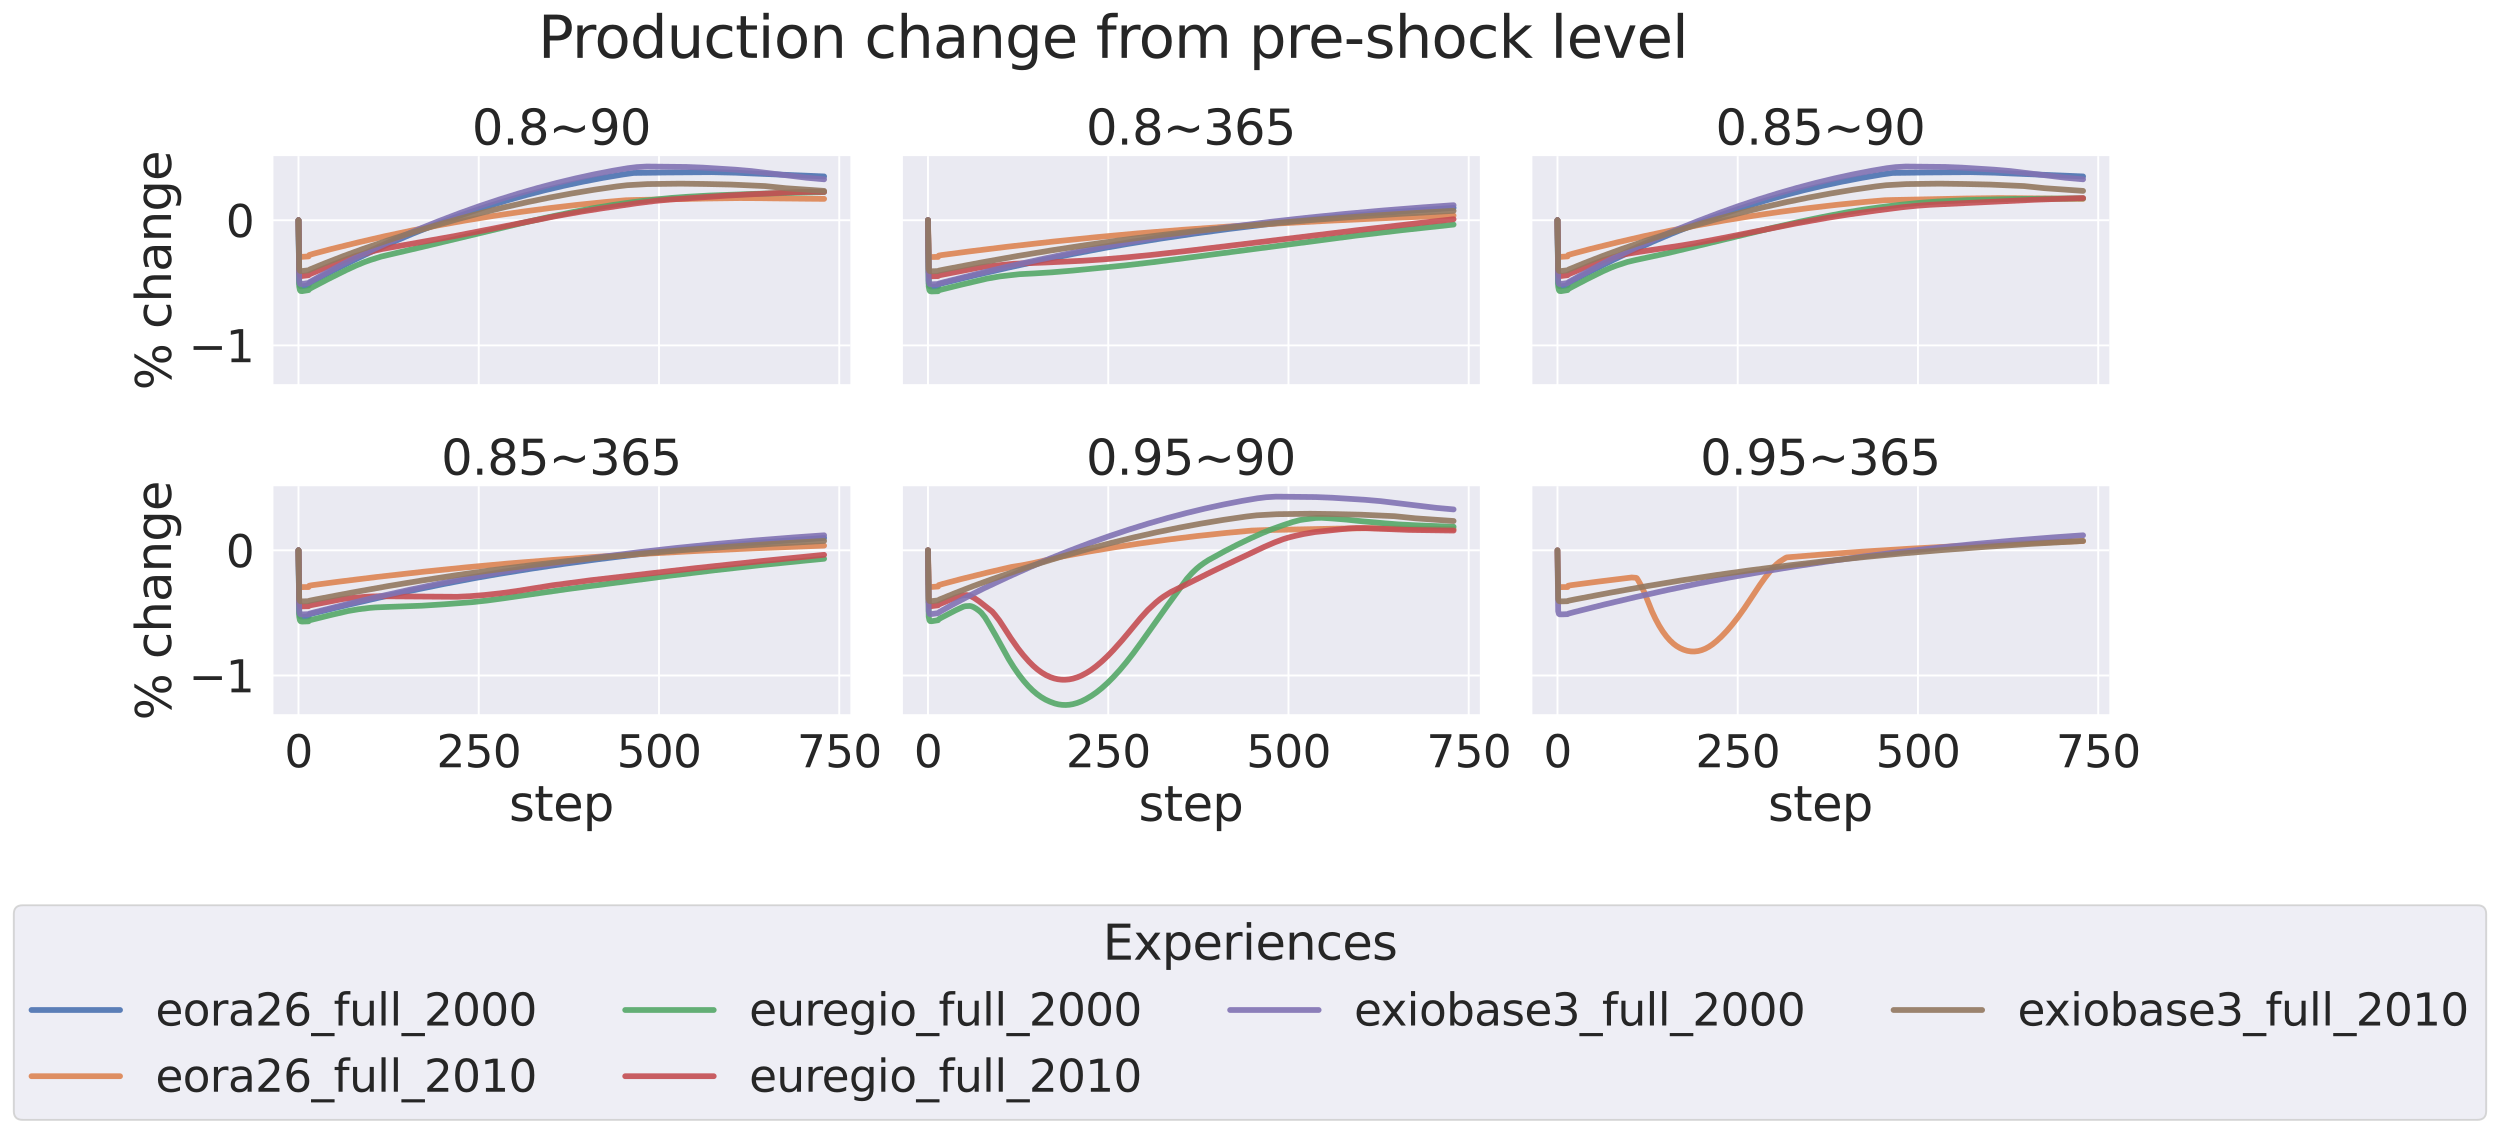 <?xml version="1.0" encoding="utf-8" standalone="no"?>
<!DOCTYPE svg PUBLIC "-//W3C//DTD SVG 1.1//EN"
  "http://www.w3.org/Graphics/SVG/1.1/DTD/svg11.dtd">
<svg xmlns:xlink="http://www.w3.org/1999/xlink" width="1304.438pt" height="591.517pt" viewBox="0 0 1304.438 591.517" xmlns="http://www.w3.org/2000/svg" version="1.1">
 <defs>
  <style type="text/css">*{stroke-linejoin: round; stroke-linecap: butt}</style>
 </defs>
 <g id="figure_1">
  <g id="patch_1">
   <path d="M 0 591.517 
L 1304.438 591.517 
L 1304.438 -0 
L 0 -0 
z
" style="fill: #ffffff"/>
  </g>
  <g id="axes_1">
   <g id="patch_2">
    <path d="M 142.033 201.042 
L 443.71 201.042 
L 443.71 81.456 
L 142.033 81.456 
z
" style="fill: #eaeaf2"/>
   </g>
   <g id="matplotlib.axis_1">
    <g id="xtick_1">
     <g id="line2d_1">
      <path d="M 155.745 201.042 
L 155.745 81.456 
" clip-path="url(#p0007223595)" style="fill: none; stroke: #ffffff; stroke-linecap: round"/>
     </g>
    </g>
    <g id="xtick_2">
     <g id="line2d_2">
      <path d="M 249.796 201.042 
L 249.796 81.456 
" clip-path="url(#p0007223595)" style="fill: none; stroke: #ffffff; stroke-linecap: round"/>
     </g>
    </g>
    <g id="xtick_3">
     <g id="line2d_3">
      <path d="M 343.847 201.042 
L 343.847 81.456 
" clip-path="url(#p0007223595)" style="fill: none; stroke: #ffffff; stroke-linecap: round"/>
     </g>
    </g>
    <g id="xtick_4">
     <g id="line2d_4">
      <path d="M 437.897 201.042 
L 437.897 81.456 
" clip-path="url(#p0007223595)" style="fill: none; stroke: #ffffff; stroke-linecap: round"/>
     </g>
    </g>
   </g>
   <g id="matplotlib.axis_2">
    <g id="ytick_1">
     <g id="line2d_5">
      <path d="M 142.033 180.22 
L 443.71 180.22 
" clip-path="url(#p0007223595)" style="fill: none; stroke: #ffffff; stroke-linecap: round"/>
     </g>
     <g id="text_1">
      <!-- −1 -->
      <g style="fill: #262626" transform="translate(98.478 188.996) scale(0.231 -0.231)">
       <defs>
        <path id="DejaVuSans-2212" d="M 678 2272 
L 4684 2272 
L 4684 1741 
L 678 1741 
L 678 2272 
z
" transform="scale(0.016)"/>
        <path id="DejaVuSans-31" d="M 794 531 
L 1825 531 
L 1825 4091 
L 703 3866 
L 703 4441 
L 1819 4666 
L 2450 4666 
L 2450 531 
L 3481 531 
L 3481 0 
L 794 0 
L 794 531 
z
" transform="scale(0.016)"/>
       </defs>
       <use xlink:href="#DejaVuSans-2212"/>
       <use xlink:href="#DejaVuSans-31" x="83.789"/>
      </g>
     </g>
    </g>
    <g id="ytick_2">
     <g id="line2d_6">
      <path d="M 142.033 114.902 
L 443.71 114.902 
" clip-path="url(#p0007223595)" style="fill: none; stroke: #ffffff; stroke-linecap: round"/>
     </g>
     <g id="text_2">
      <!-- 0 -->
      <g style="fill: #262626" transform="translate(117.835 123.679) scale(0.231 -0.231)">
       <defs>
        <path id="DejaVuSans-30" d="M 2034 4250 
Q 1547 4250 1301 3770 
Q 1056 3291 1056 2328 
Q 1056 1369 1301 889 
Q 1547 409 2034 409 
Q 2525 409 2770 889 
Q 3016 1369 3016 2328 
Q 3016 3291 2770 3770 
Q 2525 4250 2034 4250 
z
M 2034 4750 
Q 2819 4750 3233 4129 
Q 3647 3509 3647 2328 
Q 3647 1150 3233 529 
Q 2819 -91 2034 -91 
Q 1250 -91 836 529 
Q 422 1150 422 2328 
Q 422 3509 836 4129 
Q 1250 4750 2034 4750 
z
" transform="scale(0.016)"/>
       </defs>
       <use xlink:href="#DejaVuSans-30"/>
      </g>
     </g>
    </g>
    <g id="text_3">
     <!-- % change -->
     <g style="fill: #262626" transform="translate(89.237 203.597) rotate(-90) scale(0.252 -0.252)">
      <defs>
       <path id="DejaVuSans-25" d="M 4653 2053 
Q 4381 2053 4226 1822 
Q 4072 1591 4072 1178 
Q 4072 772 4226 539 
Q 4381 306 4653 306 
Q 4919 306 5073 539 
Q 5228 772 5228 1178 
Q 5228 1588 5073 1820 
Q 4919 2053 4653 2053 
z
M 4653 2450 
Q 5147 2450 5437 2106 
Q 5728 1763 5728 1178 
Q 5728 594 5436 251 
Q 5144 -91 4653 -91 
Q 4153 -91 3862 251 
Q 3572 594 3572 1178 
Q 3572 1766 3864 2108 
Q 4156 2450 4653 2450 
z
M 1428 4353 
Q 1159 4353 1004 4120 
Q 850 3888 850 3481 
Q 850 3069 1003 2837 
Q 1156 2606 1428 2606 
Q 1700 2606 1854 2837 
Q 2009 3069 2009 3481 
Q 2009 3884 1853 4118 
Q 1697 4353 1428 4353 
z
M 4250 4750 
L 4750 4750 
L 1831 -91 
L 1331 -91 
L 4250 4750 
z
M 1428 4750 
Q 1922 4750 2215 4408 
Q 2509 4066 2509 3481 
Q 2509 2891 2217 2550 
Q 1925 2209 1428 2209 
Q 931 2209 642 2551 
Q 353 2894 353 3481 
Q 353 4063 643 4406 
Q 934 4750 1428 4750 
z
" transform="scale(0.016)"/>
       <path id="DejaVuSans-20" transform="scale(0.016)"/>
       <path id="DejaVuSans-63" d="M 3122 3366 
L 3122 2828 
Q 2878 2963 2633 3030 
Q 2388 3097 2138 3097 
Q 1578 3097 1268 2742 
Q 959 2388 959 1747 
Q 959 1106 1268 751 
Q 1578 397 2138 397 
Q 2388 397 2633 464 
Q 2878 531 3122 666 
L 3122 134 
Q 2881 22 2623 -34 
Q 2366 -91 2075 -91 
Q 1284 -91 818 406 
Q 353 903 353 1747 
Q 353 2603 823 3093 
Q 1294 3584 2113 3584 
Q 2378 3584 2631 3529 
Q 2884 3475 3122 3366 
z
" transform="scale(0.016)"/>
       <path id="DejaVuSans-68" d="M 3513 2113 
L 3513 0 
L 2938 0 
L 2938 2094 
Q 2938 2591 2744 2837 
Q 2550 3084 2163 3084 
Q 1697 3084 1428 2787 
Q 1159 2491 1159 1978 
L 1159 0 
L 581 0 
L 581 4863 
L 1159 4863 
L 1159 2956 
Q 1366 3272 1645 3428 
Q 1925 3584 2291 3584 
Q 2894 3584 3203 3211 
Q 3513 2838 3513 2113 
z
" transform="scale(0.016)"/>
       <path id="DejaVuSans-61" d="M 2194 1759 
Q 1497 1759 1228 1600 
Q 959 1441 959 1056 
Q 959 750 1161 570 
Q 1363 391 1709 391 
Q 2188 391 2477 730 
Q 2766 1069 2766 1631 
L 2766 1759 
L 2194 1759 
z
M 3341 1997 
L 3341 0 
L 2766 0 
L 2766 531 
Q 2569 213 2275 61 
Q 1981 -91 1556 -91 
Q 1019 -91 701 211 
Q 384 513 384 1019 
Q 384 1609 779 1909 
Q 1175 2209 1959 2209 
L 2766 2209 
L 2766 2266 
Q 2766 2663 2505 2880 
Q 2244 3097 1772 3097 
Q 1472 3097 1187 3025 
Q 903 2953 641 2809 
L 641 3341 
Q 956 3463 1253 3523 
Q 1550 3584 1831 3584 
Q 2591 3584 2966 3190 
Q 3341 2797 3341 1997 
z
" transform="scale(0.016)"/>
       <path id="DejaVuSans-6e" d="M 3513 2113 
L 3513 0 
L 2938 0 
L 2938 2094 
Q 2938 2591 2744 2837 
Q 2550 3084 2163 3084 
Q 1697 3084 1428 2787 
Q 1159 2491 1159 1978 
L 1159 0 
L 581 0 
L 581 3500 
L 1159 3500 
L 1159 2956 
Q 1366 3272 1645 3428 
Q 1925 3584 2291 3584 
Q 2894 3584 3203 3211 
Q 3513 2838 3513 2113 
z
" transform="scale(0.016)"/>
       <path id="DejaVuSans-67" d="M 2906 1791 
Q 2906 2416 2648 2759 
Q 2391 3103 1925 3103 
Q 1463 3103 1205 2759 
Q 947 2416 947 1791 
Q 947 1169 1205 825 
Q 1463 481 1925 481 
Q 2391 481 2648 825 
Q 2906 1169 2906 1791 
z
M 3481 434 
Q 3481 -459 3084 -895 
Q 2688 -1331 1869 -1331 
Q 1566 -1331 1297 -1286 
Q 1028 -1241 775 -1147 
L 775 -588 
Q 1028 -725 1275 -790 
Q 1522 -856 1778 -856 
Q 2344 -856 2625 -561 
Q 2906 -266 2906 331 
L 2906 616 
Q 2728 306 2450 153 
Q 2172 0 1784 0 
Q 1141 0 747 490 
Q 353 981 353 1791 
Q 353 2603 747 3093 
Q 1141 3584 1784 3584 
Q 2172 3584 2450 3431 
Q 2728 3278 2906 2969 
L 2906 3500 
L 3481 3500 
L 3481 434 
z
" transform="scale(0.016)"/>
       <path id="DejaVuSans-65" d="M 3597 1894 
L 3597 1613 
L 953 1613 
Q 991 1019 1311 708 
Q 1631 397 2203 397 
Q 2534 397 2845 478 
Q 3156 559 3463 722 
L 3463 178 
Q 3153 47 2828 -22 
Q 2503 -91 2169 -91 
Q 1331 -91 842 396 
Q 353 884 353 1716 
Q 353 2575 817 3079 
Q 1281 3584 2069 3584 
Q 2775 3584 3186 3129 
Q 3597 2675 3597 1894 
z
M 3022 2063 
Q 3016 2534 2758 2815 
Q 2500 3097 2075 3097 
Q 1594 3097 1305 2825 
Q 1016 2553 972 2059 
L 3022 2063 
z
" transform="scale(0.016)"/>
      </defs>
      <use xlink:href="#DejaVuSans-25"/>
      <use xlink:href="#DejaVuSans-20" x="95.02"/>
      <use xlink:href="#DejaVuSans-63" x="126.807"/>
      <use xlink:href="#DejaVuSans-68" x="181.787"/>
      <use xlink:href="#DejaVuSans-61" x="245.166"/>
      <use xlink:href="#DejaVuSans-6e" x="306.445"/>
      <use xlink:href="#DejaVuSans-67" x="369.824"/>
      <use xlink:href="#DejaVuSans-65" x="433.301"/>
     </g>
    </g>
   </g>
   <g id="PolyCollection_1"/>
   <g id="PolyCollection_2"/>
   <g id="PolyCollection_3"/>
   <g id="PolyCollection_4"/>
   <g id="PolyCollection_5"/>
   <g id="PolyCollection_6"/>
   <g id="line2d_7">
    <path d="M 155.745 114.902 
L 156.121 147.967 
L 156.498 149.106 
L 156.874 149.378 
L 157.626 149.379 
L 161.012 148.861 
L 161.388 147.724 
L 163.269 146.678 
L 173.05 141.553 
L 185.089 135.508 
L 194.118 131.186 
L 205.028 126.294 
L 215.185 121.984 
L 224.966 118.067 
L 234.748 114.385 
L 244.529 110.933 
L 254.31 107.713 
L 264.468 104.612 
L 274.249 101.854 
L 284.03 99.32 
L 294.188 96.921 
L 304.345 94.754 
L 314.503 92.811 
L 325.036 91.026 
L 330.68 90.234 
L 348.361 89.991 
L 371.309 89.825 
L 384.1 90.113 
L 389.743 90.388 
L 404.792 91.009 
L 429.997 92.056 
L 429.997 92.056 
" clip-path="url(#p0007223595)" style="fill: none; stroke: #4c72b0; stroke-opacity: 0.9; stroke-width: 3; stroke-linecap: round"/>
   </g>
   <g id="line2d_8">
    <path d="M 155.745 114.902 
L 156.121 132.936 
L 156.498 133.689 
L 156.874 133.936 
L 157.626 134.019 
L 161.012 133.788 
L 161.388 133.047 
L 163.645 132.381 
L 172.674 129.982 
L 187.346 126.362 
L 200.513 123.32 
L 215.185 120.215 
L 229.105 117.498 
L 243.024 115.009 
L 257.32 112.685 
L 271.992 110.529 
L 286.664 108.596 
L 301.336 106.882 
L 316.384 105.347 
L 326.541 104.483 
L 331.056 104.355 
L 369.428 103.567 
L 385.981 103.352 
L 396.515 103.409 
L 402.91 103.496 
L 423.978 103.714 
L 429.997 103.763 
L 429.997 103.763 
" clip-path="url(#p0007223595)" style="fill: none; stroke: #dd8452; stroke-opacity: 0.9; stroke-width: 3; stroke-linecap: round"/>
   </g>
   <g id="line2d_9">
    <path d="M 155.745 114.902 
L 156.121 149.551 
L 156.498 151.405 
L 156.874 151.841 
L 157.626 151.906 
L 161.012 151.367 
L 161.388 150.858 
L 162.517 150.17 
L 171.169 145.641 
L 180.575 140.959 
L 185.841 138.529 
L 189.98 136.82 
L 192.989 135.731 
L 199.008 133.84 
L 208.037 131.729 
L 219.7 129.005 
L 270.111 116.92 
L 284.783 113.585 
L 298.326 110.757 
L 309.612 108.604 
L 319.77 106.951 
L 330.303 105.466 
L 340.085 104.288 
L 350.242 103.282 
L 358.519 102.681 
L 369.805 102.042 
L 393.505 101.152 
L 429.997 100.215 
L 429.997 100.215 
" clip-path="url(#p0007223595)" style="fill: none; stroke: #55a868; stroke-opacity: 0.9; stroke-width: 3; stroke-linecap: round"/>
   </g>
   <g id="line2d_10">
    <path d="M 155.745 114.902 
L 156.121 142.133 
L 156.498 143.622 
L 156.874 143.966 
L 157.626 144.013 
L 161.012 143.587 
L 161.388 143.22 
L 162.517 142.681 
L 173.05 138.305 
L 180.951 135.199 
L 185.465 133.604 
L 195.623 130.767 
L 199.385 129.921 
L 226.095 125.159 
L 238.134 122.998 
L 253.182 120.06 
L 289.673 112.85 
L 303.217 110.438 
L 314.503 108.644 
L 332.184 106.054 
L 341.589 104.863 
L 349.49 104.118 
L 378.833 102.09 
L 390.12 101.482 
L 414.949 100.273 
L 424.354 100.069 
L 429.245 100.111 
L 429.997 100.126 
L 429.997 100.126 
" clip-path="url(#p0007223595)" style="fill: none; stroke: #c44e52; stroke-opacity: 0.9; stroke-width: 3; stroke-linecap: round"/>
   </g>
   <g id="line2d_11">
    <path d="M 155.745 114.902 
L 156.121 146.646 
L 156.498 148.011 
L 156.874 148.207 
L 158.002 148.108 
L 161.012 147.664 
L 161.764 147.074 
L 168.16 143.459 
L 178.693 137.863 
L 185.089 134.644 
L 197.504 128.81 
L 208.79 123.748 
L 219.7 119.097 
L 229.105 115.319 
L 240.015 111.171 
L 249.796 107.681 
L 260.33 104.161 
L 270.487 100.999 
L 280.645 98.074 
L 290.426 95.486 
L 300.207 93.126 
L 309.988 90.993 
L 319.77 89.089 
L 327.67 87.755 
L 332.184 87.197 
L 337.451 86.893 
L 358.142 87.115 
L 366.795 87.467 
L 383.724 88.537 
L 392.001 89.254 
L 420.968 92.748 
L 429.997 93.559 
L 429.997 93.559 
" clip-path="url(#p0007223595)" style="fill: none; stroke: #8172b3; stroke-opacity: 0.9; stroke-width: 3; stroke-linecap: round"/>
   </g>
   <g id="line2d_12">
    <path d="M 155.745 114.902 
L 156.121 140.374 
L 156.498 141.303 
L 156.874 141.452 
L 158.002 141.376 
L 161.012 141.037 
L 161.764 140.556 
L 169.288 137.471 
L 179.07 133.657 
L 189.227 129.937 
L 202.394 125.428 
L 214.809 121.409 
L 226.847 117.739 
L 239.262 114.226 
L 251.301 111.057 
L 263.339 108.12 
L 275.001 105.498 
L 286.664 103.102 
L 298.326 100.936 
L 309.988 99.002 
L 321.651 97.3 
L 327.294 96.634 
L 337.827 96.048 
L 355.133 95.822 
L 368.3 96.004 
L 381.467 96.3 
L 399.148 97.089 
L 410.058 98.206 
L 429.997 99.603 
L 429.997 99.603 
" clip-path="url(#p0007223595)" style="fill: none; stroke: #937860; stroke-opacity: 0.9; stroke-width: 3; stroke-linecap: round"/>
   </g>
   <g id="patch_3">
    <path d="M 142.033 201.042 
L 142.033 81.456 
" style="fill: none; stroke: #ffffff; stroke-width: 1.25; stroke-linejoin: miter; stroke-linecap: square"/>
   </g>
   <g id="patch_4">
    <path d="M 142.033 201.042 
L 443.71 201.042 
" style="fill: none; stroke: #ffffff; stroke-width: 1.25; stroke-linejoin: miter; stroke-linecap: square"/>
   </g>
   <g id="text_4">
    <!-- 0.8~90 -->
    <g style="fill: #262626" transform="translate(246.241 75.456) scale(0.252 -0.252)">
     <defs>
      <path id="DejaVuSans-2e" d="M 684 794 
L 1344 794 
L 1344 0 
L 684 0 
L 684 794 
z
" transform="scale(0.016)"/>
      <path id="DejaVuSans-38" d="M 2034 2216 
Q 1584 2216 1326 1975 
Q 1069 1734 1069 1313 
Q 1069 891 1326 650 
Q 1584 409 2034 409 
Q 2484 409 2743 651 
Q 3003 894 3003 1313 
Q 3003 1734 2745 1975 
Q 2488 2216 2034 2216 
z
M 1403 2484 
Q 997 2584 770 2862 
Q 544 3141 544 3541 
Q 544 4100 942 4425 
Q 1341 4750 2034 4750 
Q 2731 4750 3128 4425 
Q 3525 4100 3525 3541 
Q 3525 3141 3298 2862 
Q 3072 2584 2669 2484 
Q 3125 2378 3379 2068 
Q 3634 1759 3634 1313 
Q 3634 634 3220 271 
Q 2806 -91 2034 -91 
Q 1263 -91 848 271 
Q 434 634 434 1313 
Q 434 1759 690 2068 
Q 947 2378 1403 2484 
z
M 1172 3481 
Q 1172 3119 1398 2916 
Q 1625 2713 2034 2713 
Q 2441 2713 2670 2916 
Q 2900 3119 2900 3481 
Q 2900 3844 2670 4047 
Q 2441 4250 2034 4250 
Q 1625 4250 1398 4047 
Q 1172 3844 1172 3481 
z
" transform="scale(0.016)"/>
      <path id="DejaVuSans-7e" d="M 4684 2553 
L 4684 1997 
Q 4356 1750 4076 1644 
Q 3797 1538 3494 1538 
Q 3150 1538 2694 1722 
Q 2659 1734 2644 1741 
Q 2622 1750 2575 1766 
Q 2091 1959 1797 1959 
Q 1522 1959 1253 1839 
Q 984 1719 678 1459 
L 678 2016 
Q 1006 2263 1286 2370 
Q 1566 2478 1869 2478 
Q 2213 2478 2672 2291 
Q 2703 2278 2719 2272 
Q 2744 2263 2788 2247 
Q 3272 2053 3566 2053 
Q 3834 2053 4098 2172 
Q 4363 2291 4684 2553 
z
" transform="scale(0.016)"/>
      <path id="DejaVuSans-39" d="M 703 97 
L 703 672 
Q 941 559 1184 500 
Q 1428 441 1663 441 
Q 2288 441 2617 861 
Q 2947 1281 2994 2138 
Q 2813 1869 2534 1725 
Q 2256 1581 1919 1581 
Q 1219 1581 811 2004 
Q 403 2428 403 3163 
Q 403 3881 828 4315 
Q 1253 4750 1959 4750 
Q 2769 4750 3195 4129 
Q 3622 3509 3622 2328 
Q 3622 1225 3098 567 
Q 2575 -91 1691 -91 
Q 1453 -91 1209 -44 
Q 966 3 703 97 
z
M 1959 2075 
Q 2384 2075 2632 2365 
Q 2881 2656 2881 3163 
Q 2881 3666 2632 3958 
Q 2384 4250 1959 4250 
Q 1534 4250 1286 3958 
Q 1038 3666 1038 3163 
Q 1038 2656 1286 2365 
Q 1534 2075 1959 2075 
z
" transform="scale(0.016)"/>
     </defs>
     <use xlink:href="#DejaVuSans-30"/>
     <use xlink:href="#DejaVuSans-2e" x="63.623"/>
     <use xlink:href="#DejaVuSans-38" x="95.41"/>
     <use xlink:href="#DejaVuSans-7e" x="159.033"/>
     <use xlink:href="#DejaVuSans-39" x="242.822"/>
     <use xlink:href="#DejaVuSans-30" x="306.445"/>
    </g>
   </g>
  </g>
  <g id="axes_2">
   <g id="patch_5">
    <path d="M 470.482 201.042 
L 772.16 201.042 
L 772.16 81.456 
L 470.482 81.456 
z
" style="fill: #eaeaf2"/>
   </g>
   <g id="matplotlib.axis_3">
    <g id="xtick_5">
     <g id="line2d_13">
      <path d="M 484.195 201.042 
L 484.195 81.456 
" clip-path="url(#p594c3fb55f)" style="fill: none; stroke: #ffffff; stroke-linecap: round"/>
     </g>
    </g>
    <g id="xtick_6">
     <g id="line2d_14">
      <path d="M 578.246 201.042 
L 578.246 81.456 
" clip-path="url(#p594c3fb55f)" style="fill: none; stroke: #ffffff; stroke-linecap: round"/>
     </g>
    </g>
    <g id="xtick_7">
     <g id="line2d_15">
      <path d="M 672.297 201.042 
L 672.297 81.456 
" clip-path="url(#p594c3fb55f)" style="fill: none; stroke: #ffffff; stroke-linecap: round"/>
     </g>
    </g>
    <g id="xtick_8">
     <g id="line2d_16">
      <path d="M 766.347 201.042 
L 766.347 81.456 
" clip-path="url(#p594c3fb55f)" style="fill: none; stroke: #ffffff; stroke-linecap: round"/>
     </g>
    </g>
   </g>
   <g id="matplotlib.axis_4">
    <g id="ytick_3">
     <g id="line2d_17">
      <path d="M 470.482 180.22 
L 772.16 180.22 
" clip-path="url(#p594c3fb55f)" style="fill: none; stroke: #ffffff; stroke-linecap: round"/>
     </g>
    </g>
    <g id="ytick_4">
     <g id="line2d_18">
      <path d="M 470.482 114.902 
L 772.16 114.902 
" clip-path="url(#p594c3fb55f)" style="fill: none; stroke: #ffffff; stroke-linecap: round"/>
     </g>
    </g>
   </g>
   <g id="PolyCollection_7"/>
   <g id="PolyCollection_8"/>
   <g id="PolyCollection_9"/>
   <g id="PolyCollection_10"/>
   <g id="PolyCollection_11"/>
   <g id="PolyCollection_12"/>
   <g id="line2d_19">
    <path d="M 484.195 114.902 
L 484.571 147.967 
L 484.947 149.142 
L 485.324 149.457 
L 486.076 149.546 
L 489.462 149.424 
L 489.838 148.331 
L 492.472 147.628 
L 509.401 143.494 
L 526.33 139.579 
L 543.259 135.894 
L 560.188 132.441 
L 576.365 129.367 
L 588.779 127.209 
L 605.709 124.481 
L 623.014 121.922 
L 640.695 119.533 
L 658.753 117.315 
L 677.563 115.228 
L 697.126 113.279 
L 717.441 111.476 
L 738.884 109.799 
L 758.447 108.453 
L 758.447 108.453 
" clip-path="url(#p594c3fb55f)" style="fill: none; stroke: #4c72b0; stroke-opacity: 0.9; stroke-width: 3; stroke-linecap: round"/>
   </g>
   <g id="line2d_20">
    <path d="M 484.195 114.902 
L 484.571 132.936 
L 484.947 133.706 
L 485.324 133.973 
L 486.076 134.098 
L 489.462 134.056 
L 489.838 133.353 
L 491.343 133.09 
L 505.262 131.251 
L 525.577 128.744 
L 549.278 126.08 
L 571.85 123.775 
L 593.294 121.804 
L 616.619 119.931 
L 640.695 118.221 
L 666.277 116.631 
L 693.364 115.173 
L 722.332 113.841 
L 752.804 112.665 
L 758.447 112.47 
L 758.447 112.47 
" clip-path="url(#p594c3fb55f)" style="fill: none; stroke: #dd8452; stroke-opacity: 0.9; stroke-width: 3; stroke-linecap: round"/>
   </g>
   <g id="line2d_21">
    <path d="M 484.195 114.902 
L 484.571 149.551 
L 484.947 151.443 
L 485.324 151.924 
L 486.076 152.08 
L 489.462 151.955 
L 489.838 151.528 
L 490.59 151.254 
L 501.5 148.554 
L 515.044 145.372 
L 521.815 144.199 
L 531.973 143.062 
L 539.497 142.674 
L 548.902 142.088 
L 559.436 141.202 
L 586.898 138.501 
L 601.57 136.801 
L 621.885 134.199 
L 707.283 122.957 
L 731.36 120.119 
L 756.942 117.331 
L 758.447 117.174 
L 758.447 117.174 
" clip-path="url(#p594c3fb55f)" style="fill: none; stroke: #55a868; stroke-opacity: 0.9; stroke-width: 3; stroke-linecap: round"/>
   </g>
   <g id="line2d_22">
    <path d="M 484.195 114.902 
L 484.571 142.133 
L 484.947 143.652 
L 485.324 144.032 
L 486.076 144.152 
L 489.462 144.055 
L 489.838 143.755 
L 490.967 143.468 
L 510.905 139.593 
L 513.915 139.125 
L 528.963 137.63 
L 536.487 137.305 
L 544.388 137.021 
L 554.921 136.525 
L 564.702 136.066 
L 575.236 135.37 
L 587.651 134.316 
L 602.699 132.802 
L 621.509 130.672 
L 654.239 126.695 
L 708.788 120.041 
L 742.27 116.186 
L 758.447 114.385 
L 758.447 114.385 
" clip-path="url(#p594c3fb55f)" style="fill: none; stroke: #c44e52; stroke-opacity: 0.9; stroke-width: 3; stroke-linecap: round"/>
   </g>
   <g id="line2d_23">
    <path d="M 484.195 114.902 
L 484.571 146.646 
L 484.947 148.05 
L 485.324 148.288 
L 486.452 148.315 
L 489.462 148.205 
L 489.838 147.947 
L 492.848 147.144 
L 508.648 143.175 
L 524.825 139.335 
L 541.754 135.565 
L 558.307 132.099 
L 573.731 129.111 
L 591.037 126.064 
L 608.342 123.241 
L 626.024 120.585 
L 644.081 118.101 
L 662.139 115.84 
L 681.325 113.683 
L 701.264 111.667 
L 721.203 109.876 
L 742.647 108.174 
L 758.447 107.059 
L 758.447 107.059 
" clip-path="url(#p594c3fb55f)" style="fill: none; stroke: #8172b3; stroke-opacity: 0.9; stroke-width: 3; stroke-linecap: round"/>
   </g>
   <g id="line2d_24">
    <path d="M 484.195 114.902 
L 484.571 140.374 
L 484.947 141.333 
L 485.324 141.514 
L 486.452 141.535 
L 489.462 141.45 
L 489.838 141.212 
L 493.224 140.524 
L 512.034 136.948 
L 531.22 133.52 
L 548.526 130.643 
L 567.336 127.759 
L 583.889 125.436 
L 603.451 122.936 
L 623.39 120.614 
L 643.705 118.472 
L 664.772 116.473 
L 684.711 114.794 
L 707.66 113.079 
L 731.737 111.505 
L 756.942 110.085 
L 758.447 110.007 
L 758.447 110.007 
" clip-path="url(#p594c3fb55f)" style="fill: none; stroke: #937860; stroke-opacity: 0.9; stroke-width: 3; stroke-linecap: round"/>
   </g>
   <g id="patch_6">
    <path d="M 470.482 201.042 
L 470.482 81.456 
" style="fill: none; stroke: #ffffff; stroke-width: 1.25; stroke-linejoin: miter; stroke-linecap: square"/>
   </g>
   <g id="patch_7">
    <path d="M 470.482 201.042 
L 772.16 201.042 
" style="fill: none; stroke: #ffffff; stroke-width: 1.25; stroke-linejoin: miter; stroke-linecap: square"/>
   </g>
   <g id="text_5">
    <!-- 0.8~365 -->
    <g style="fill: #262626" transform="translate(566.674 75.456) scale(0.252 -0.252)">
     <defs>
      <path id="DejaVuSans-33" d="M 2597 2516 
Q 3050 2419 3304 2112 
Q 3559 1806 3559 1356 
Q 3559 666 3084 287 
Q 2609 -91 1734 -91 
Q 1441 -91 1130 -33 
Q 819 25 488 141 
L 488 750 
Q 750 597 1062 519 
Q 1375 441 1716 441 
Q 2309 441 2620 675 
Q 2931 909 2931 1356 
Q 2931 1769 2642 2001 
Q 2353 2234 1838 2234 
L 1294 2234 
L 1294 2753 
L 1863 2753 
Q 2328 2753 2575 2939 
Q 2822 3125 2822 3475 
Q 2822 3834 2567 4026 
Q 2313 4219 1838 4219 
Q 1578 4219 1281 4162 
Q 984 4106 628 3988 
L 628 4550 
Q 988 4650 1302 4700 
Q 1616 4750 1894 4750 
Q 2613 4750 3031 4423 
Q 3450 4097 3450 3541 
Q 3450 3153 3228 2886 
Q 3006 2619 2597 2516 
z
" transform="scale(0.016)"/>
      <path id="DejaVuSans-36" d="M 2113 2584 
Q 1688 2584 1439 2293 
Q 1191 2003 1191 1497 
Q 1191 994 1439 701 
Q 1688 409 2113 409 
Q 2538 409 2786 701 
Q 3034 994 3034 1497 
Q 3034 2003 2786 2293 
Q 2538 2584 2113 2584 
z
M 3366 4563 
L 3366 3988 
Q 3128 4100 2886 4159 
Q 2644 4219 2406 4219 
Q 1781 4219 1451 3797 
Q 1122 3375 1075 2522 
Q 1259 2794 1537 2939 
Q 1816 3084 2150 3084 
Q 2853 3084 3261 2657 
Q 3669 2231 3669 1497 
Q 3669 778 3244 343 
Q 2819 -91 2113 -91 
Q 1303 -91 875 529 
Q 447 1150 447 2328 
Q 447 3434 972 4092 
Q 1497 4750 2381 4750 
Q 2619 4750 2861 4703 
Q 3103 4656 3366 4563 
z
" transform="scale(0.016)"/>
      <path id="DejaVuSans-35" d="M 691 4666 
L 3169 4666 
L 3169 4134 
L 1269 4134 
L 1269 2991 
Q 1406 3038 1543 3061 
Q 1681 3084 1819 3084 
Q 2600 3084 3056 2656 
Q 3513 2228 3513 1497 
Q 3513 744 3044 326 
Q 2575 -91 1722 -91 
Q 1428 -91 1123 -41 
Q 819 9 494 109 
L 494 744 
Q 775 591 1075 516 
Q 1375 441 1709 441 
Q 2250 441 2565 725 
Q 2881 1009 2881 1497 
Q 2881 1984 2565 2268 
Q 2250 2553 1709 2553 
Q 1456 2553 1204 2497 
Q 953 2441 691 2322 
L 691 4666 
z
" transform="scale(0.016)"/>
     </defs>
     <use xlink:href="#DejaVuSans-30"/>
     <use xlink:href="#DejaVuSans-2e" x="63.623"/>
     <use xlink:href="#DejaVuSans-38" x="95.41"/>
     <use xlink:href="#DejaVuSans-7e" x="159.033"/>
     <use xlink:href="#DejaVuSans-33" x="242.822"/>
     <use xlink:href="#DejaVuSans-36" x="306.445"/>
     <use xlink:href="#DejaVuSans-35" x="370.068"/>
    </g>
   </g>
  </g>
  <g id="axes_3">
   <g id="patch_8">
    <path d="M 798.932 201.042 
L 1100.61 201.042 
L 1100.61 81.456 
L 798.932 81.456 
z
" style="fill: #eaeaf2"/>
   </g>
   <g id="matplotlib.axis_5">
    <g id="xtick_9">
     <g id="line2d_25">
      <path d="M 812.645 201.042 
L 812.645 81.456 
" clip-path="url(#pe011ceb165)" style="fill: none; stroke: #ffffff; stroke-linecap: round"/>
     </g>
    </g>
    <g id="xtick_10">
     <g id="line2d_26">
      <path d="M 906.696 201.042 
L 906.696 81.456 
" clip-path="url(#pe011ceb165)" style="fill: none; stroke: #ffffff; stroke-linecap: round"/>
     </g>
    </g>
    <g id="xtick_11">
     <g id="line2d_27">
      <path d="M 1000.746 201.042 
L 1000.746 81.456 
" clip-path="url(#pe011ceb165)" style="fill: none; stroke: #ffffff; stroke-linecap: round"/>
     </g>
    </g>
    <g id="xtick_12">
     <g id="line2d_28">
      <path d="M 1094.797 201.042 
L 1094.797 81.456 
" clip-path="url(#pe011ceb165)" style="fill: none; stroke: #ffffff; stroke-linecap: round"/>
     </g>
    </g>
   </g>
   <g id="matplotlib.axis_6">
    <g id="ytick_5">
     <g id="line2d_29">
      <path d="M 798.932 180.22 
L 1100.61 180.22 
" clip-path="url(#pe011ceb165)" style="fill: none; stroke: #ffffff; stroke-linecap: round"/>
     </g>
    </g>
    <g id="ytick_6">
     <g id="line2d_30">
      <path d="M 798.932 114.902 
L 1100.61 114.902 
" clip-path="url(#pe011ceb165)" style="fill: none; stroke: #ffffff; stroke-linecap: round"/>
     </g>
    </g>
   </g>
   <g id="PolyCollection_13"/>
   <g id="PolyCollection_14"/>
   <g id="PolyCollection_15"/>
   <g id="PolyCollection_16"/>
   <g id="PolyCollection_17"/>
   <g id="PolyCollection_18"/>
   <g id="line2d_31">
    <path d="M 812.645 114.902 
L 813.021 147.967 
L 813.397 149.106 
L 813.774 149.378 
L 814.526 149.379 
L 817.912 148.861 
L 818.288 147.724 
L 820.169 146.678 
L 829.95 141.553 
L 841.989 135.508 
L 851.018 131.186 
L 861.928 126.294 
L 872.085 121.984 
L 881.866 118.067 
L 891.648 114.385 
L 901.429 110.933 
L 911.21 107.713 
L 921.368 104.612 
L 931.149 101.854 
L 940.93 99.32 
L 951.088 96.921 
L 961.245 94.754 
L 971.403 92.811 
L 981.936 91.026 
L 987.579 90.234 
L 1005.261 89.991 
L 1028.209 89.825 
L 1041 90.113 
L 1046.643 90.388 
L 1061.691 91.009 
L 1086.897 92.056 
L 1086.897 92.056 
" clip-path="url(#pe011ceb165)" style="fill: none; stroke: #4c72b0; stroke-opacity: 0.9; stroke-width: 3; stroke-linecap: round"/>
   </g>
   <g id="line2d_32">
    <path d="M 812.645 114.902 
L 813.021 132.936 
L 813.397 133.689 
L 813.774 133.936 
L 814.526 134.019 
L 817.912 133.788 
L 818.288 133.047 
L 820.545 132.381 
L 829.574 129.982 
L 844.246 126.362 
L 857.413 123.32 
L 872.085 120.215 
L 886.005 117.498 
L 899.924 115.009 
L 914.22 112.685 
L 928.892 110.529 
L 943.564 108.596 
L 958.236 106.882 
L 973.284 105.347 
L 983.441 104.483 
L 987.956 104.355 
L 1026.328 103.567 
L 1042.881 103.352 
L 1053.415 103.409 
L 1059.81 103.496 
L 1080.878 103.714 
L 1086.897 103.763 
L 1086.897 103.763 
" clip-path="url(#pe011ceb165)" style="fill: none; stroke: #dd8452; stroke-opacity: 0.9; stroke-width: 3; stroke-linecap: round"/>
   </g>
   <g id="line2d_33">
    <path d="M 812.645 114.902 
L 813.021 149.551 
L 813.397 151.405 
L 813.774 151.841 
L 814.526 151.906 
L 817.912 151.367 
L 818.288 150.858 
L 819.417 150.17 
L 828.069 145.641 
L 836.346 141.539 
L 840.86 139.536 
L 843.494 138.546 
L 849.137 136.684 
L 852.899 135.792 
L 869.828 132.144 
L 879.985 129.723 
L 899.548 124.982 
L 924.753 118.901 
L 938.297 115.845 
L 951.088 113.181 
L 963.879 110.748 
L 971.779 109.449 
L 980.808 108.156 
L 990.589 106.947 
L 1001.123 105.896 
L 1010.904 105.16 
L 1026.328 104.412 
L 1049.653 103.828 
L 1086.897 103.5 
L 1086.897 103.5 
" clip-path="url(#pe011ceb165)" style="fill: none; stroke: #55a868; stroke-opacity: 0.9; stroke-width: 3; stroke-linecap: round"/>
   </g>
   <g id="line2d_34">
    <path d="M 812.645 114.902 
L 813.021 142.133 
L 813.397 143.622 
L 813.774 143.966 
L 814.526 144.013 
L 817.912 143.587 
L 818.288 143.22 
L 819.417 142.681 
L 829.95 138.305 
L 836.346 135.82 
L 840.484 134.572 
L 846.503 132.955 
L 848.76 132.492 
L 855.908 131.328 
L 870.58 129.108 
L 877.728 128.019 
L 886.381 126.574 
L 896.538 124.64 
L 937.168 116.586 
L 953.345 113.692 
L 964.631 111.891 
L 979.679 109.766 
L 992.846 108.089 
L 999.994 107.359 
L 1007.142 106.845 
L 1061.691 104.21 
L 1083.511 103.434 
L 1086.897 103.329 
L 1086.897 103.329 
" clip-path="url(#pe011ceb165)" style="fill: none; stroke: #c44e52; stroke-opacity: 0.9; stroke-width: 3; stroke-linecap: round"/>
   </g>
   <g id="line2d_35">
    <path d="M 812.645 114.902 
L 813.021 146.646 
L 813.397 148.011 
L 813.774 148.207 
L 814.902 148.108 
L 817.912 147.664 
L 818.664 147.074 
L 825.06 143.459 
L 835.593 137.863 
L 841.989 134.644 
L 854.404 128.81 
L 865.69 123.748 
L 876.599 119.097 
L 886.005 115.319 
L 896.914 111.171 
L 906.696 107.681 
L 917.229 104.161 
L 927.387 100.999 
L 937.544 98.074 
L 947.326 95.486 
L 957.107 93.126 
L 966.888 90.993 
L 976.669 89.089 
L 984.57 87.755 
L 989.084 87.197 
L 994.351 86.893 
L 1015.042 87.115 
L 1023.695 87.467 
L 1040.624 88.537 
L 1048.9 89.254 
L 1077.868 92.748 
L 1086.897 93.559 
L 1086.897 93.559 
" clip-path="url(#pe011ceb165)" style="fill: none; stroke: #8172b3; stroke-opacity: 0.9; stroke-width: 3; stroke-linecap: round"/>
   </g>
   <g id="line2d_36">
    <path d="M 812.645 114.902 
L 813.021 140.374 
L 813.397 141.303 
L 813.774 141.452 
L 814.902 141.376 
L 817.912 141.037 
L 818.664 140.556 
L 826.188 137.471 
L 835.97 133.657 
L 846.127 129.937 
L 859.294 125.428 
L 871.709 121.409 
L 883.747 117.739 
L 896.162 114.226 
L 908.201 111.057 
L 920.239 108.12 
L 931.901 105.498 
L 943.564 103.102 
L 955.226 100.936 
L 966.888 99.002 
L 978.551 97.3 
L 984.194 96.634 
L 994.727 96.048 
L 1012.033 95.822 
L 1025.2 96.004 
L 1038.367 96.3 
L 1056.048 97.089 
L 1066.958 98.206 
L 1086.897 99.603 
L 1086.897 99.603 
" clip-path="url(#pe011ceb165)" style="fill: none; stroke: #937860; stroke-opacity: 0.9; stroke-width: 3; stroke-linecap: round"/>
   </g>
   <g id="patch_9">
    <path d="M 798.932 201.042 
L 798.932 81.456 
" style="fill: none; stroke: #ffffff; stroke-width: 1.25; stroke-linejoin: miter; stroke-linecap: square"/>
   </g>
   <g id="patch_10">
    <path d="M 798.932 201.042 
L 1100.61 201.042 
" style="fill: none; stroke: #ffffff; stroke-width: 1.25; stroke-linejoin: miter; stroke-linecap: square"/>
   </g>
   <g id="text_6">
    <!-- 0.85~90 -->
    <g style="fill: #262626" transform="translate(895.124 75.456) scale(0.252 -0.252)">
     <use xlink:href="#DejaVuSans-30"/>
     <use xlink:href="#DejaVuSans-2e" x="63.623"/>
     <use xlink:href="#DejaVuSans-38" x="95.41"/>
     <use xlink:href="#DejaVuSans-35" x="159.033"/>
     <use xlink:href="#DejaVuSans-7e" x="222.656"/>
     <use xlink:href="#DejaVuSans-39" x="306.445"/>
     <use xlink:href="#DejaVuSans-30" x="370.068"/>
    </g>
   </g>
  </g>
  <g id="axes_4">
   <g id="patch_11">
    <path d="M 142.033 373.284 
L 443.71 373.284 
L 443.71 253.698 
L 142.033 253.698 
z
" style="fill: #eaeaf2"/>
   </g>
   <g id="matplotlib.axis_7">
    <g id="xtick_13">
     <g id="line2d_37">
      <path d="M 155.745 373.284 
L 155.745 253.698 
" clip-path="url(#p30a4a0763a)" style="fill: none; stroke: #ffffff; stroke-linecap: round"/>
     </g>
     <g id="text_7">
      <!-- 0 -->
      <g style="fill: #262626" transform="translate(148.396 400.336) scale(0.231 -0.231)">
       <use xlink:href="#DejaVuSans-30"/>
      </g>
     </g>
    </g>
    <g id="xtick_14">
     <g id="line2d_38">
      <path d="M 249.796 373.284 
L 249.796 253.698 
" clip-path="url(#p30a4a0763a)" style="fill: none; stroke: #ffffff; stroke-linecap: round"/>
     </g>
     <g id="text_8">
      <!-- 250 -->
      <g style="fill: #262626" transform="translate(227.75 400.336) scale(0.231 -0.231)">
       <defs>
        <path id="DejaVuSans-32" d="M 1228 531 
L 3431 531 
L 3431 0 
L 469 0 
L 469 531 
Q 828 903 1448 1529 
Q 2069 2156 2228 2338 
Q 2531 2678 2651 2914 
Q 2772 3150 2772 3378 
Q 2772 3750 2511 3984 
Q 2250 4219 1831 4219 
Q 1534 4219 1204 4116 
Q 875 4013 500 3803 
L 500 4441 
Q 881 4594 1212 4672 
Q 1544 4750 1819 4750 
Q 2544 4750 2975 4387 
Q 3406 4025 3406 3419 
Q 3406 3131 3298 2873 
Q 3191 2616 2906 2266 
Q 2828 2175 2409 1742 
Q 1991 1309 1228 531 
z
" transform="scale(0.016)"/>
       </defs>
       <use xlink:href="#DejaVuSans-32"/>
       <use xlink:href="#DejaVuSans-35" x="63.623"/>
       <use xlink:href="#DejaVuSans-30" x="127.246"/>
      </g>
     </g>
    </g>
    <g id="xtick_15">
     <g id="line2d_39">
      <path d="M 343.847 373.284 
L 343.847 253.698 
" clip-path="url(#p30a4a0763a)" style="fill: none; stroke: #ffffff; stroke-linecap: round"/>
     </g>
     <g id="text_9">
      <!-- 500 -->
      <g style="fill: #262626" transform="translate(321.801 400.336) scale(0.231 -0.231)">
       <use xlink:href="#DejaVuSans-35"/>
       <use xlink:href="#DejaVuSans-30" x="63.623"/>
       <use xlink:href="#DejaVuSans-30" x="127.246"/>
      </g>
     </g>
    </g>
    <g id="xtick_16">
     <g id="line2d_40">
      <path d="M 437.897 373.284 
L 437.897 253.698 
" clip-path="url(#p30a4a0763a)" style="fill: none; stroke: #ffffff; stroke-linecap: round"/>
     </g>
     <g id="text_10">
      <!-- 750 -->
      <g style="fill: #262626" transform="translate(415.851 400.336) scale(0.231 -0.231)">
       <defs>
        <path id="DejaVuSans-37" d="M 525 4666 
L 3525 4666 
L 3525 4397 
L 1831 0 
L 1172 0 
L 2766 4134 
L 525 4134 
L 525 4666 
z
" transform="scale(0.016)"/>
       </defs>
       <use xlink:href="#DejaVuSans-37"/>
       <use xlink:href="#DejaVuSans-35" x="63.623"/>
       <use xlink:href="#DejaVuSans-30" x="127.246"/>
      </g>
     </g>
    </g>
    <g id="text_11">
     <!-- step -->
     <g style="fill: #262626" transform="translate(265.616 428.289) scale(0.252 -0.252)">
      <defs>
       <path id="DejaVuSans-73" d="M 2834 3397 
L 2834 2853 
Q 2591 2978 2328 3040 
Q 2066 3103 1784 3103 
Q 1356 3103 1142 2972 
Q 928 2841 928 2578 
Q 928 2378 1081 2264 
Q 1234 2150 1697 2047 
L 1894 2003 
Q 2506 1872 2764 1633 
Q 3022 1394 3022 966 
Q 3022 478 2636 193 
Q 2250 -91 1575 -91 
Q 1294 -91 989 -36 
Q 684 19 347 128 
L 347 722 
Q 666 556 975 473 
Q 1284 391 1588 391 
Q 1994 391 2212 530 
Q 2431 669 2431 922 
Q 2431 1156 2273 1281 
Q 2116 1406 1581 1522 
L 1381 1569 
Q 847 1681 609 1914 
Q 372 2147 372 2553 
Q 372 3047 722 3315 
Q 1072 3584 1716 3584 
Q 2034 3584 2315 3537 
Q 2597 3491 2834 3397 
z
" transform="scale(0.016)"/>
       <path id="DejaVuSans-74" d="M 1172 4494 
L 1172 3500 
L 2356 3500 
L 2356 3053 
L 1172 3053 
L 1172 1153 
Q 1172 725 1289 603 
Q 1406 481 1766 481 
L 2356 481 
L 2356 0 
L 1766 0 
Q 1100 0 847 248 
Q 594 497 594 1153 
L 594 3053 
L 172 3053 
L 172 3500 
L 594 3500 
L 594 4494 
L 1172 4494 
z
" transform="scale(0.016)"/>
       <path id="DejaVuSans-70" d="M 1159 525 
L 1159 -1331 
L 581 -1331 
L 581 3500 
L 1159 3500 
L 1159 2969 
Q 1341 3281 1617 3432 
Q 1894 3584 2278 3584 
Q 2916 3584 3314 3078 
Q 3713 2572 3713 1747 
Q 3713 922 3314 415 
Q 2916 -91 2278 -91 
Q 1894 -91 1617 61 
Q 1341 213 1159 525 
z
M 3116 1747 
Q 3116 2381 2855 2742 
Q 2594 3103 2138 3103 
Q 1681 3103 1420 2742 
Q 1159 2381 1159 1747 
Q 1159 1113 1420 752 
Q 1681 391 2138 391 
Q 2594 391 2855 752 
Q 3116 1113 3116 1747 
z
" transform="scale(0.016)"/>
      </defs>
      <use xlink:href="#DejaVuSans-73"/>
      <use xlink:href="#DejaVuSans-74" x="52.1"/>
      <use xlink:href="#DejaVuSans-65" x="91.309"/>
      <use xlink:href="#DejaVuSans-70" x="152.832"/>
     </g>
    </g>
   </g>
   <g id="matplotlib.axis_8">
    <g id="ytick_7">
     <g id="line2d_41">
      <path d="M 142.033 352.462 
L 443.71 352.462 
" clip-path="url(#p30a4a0763a)" style="fill: none; stroke: #ffffff; stroke-linecap: round"/>
     </g>
     <g id="text_12">
      <!-- −1 -->
      <g style="fill: #262626" transform="translate(98.478 361.238) scale(0.231 -0.231)">
       <use xlink:href="#DejaVuSans-2212"/>
       <use xlink:href="#DejaVuSans-31" x="83.789"/>
      </g>
     </g>
    </g>
    <g id="ytick_8">
     <g id="line2d_42">
      <path d="M 142.033 287.144 
L 443.71 287.144 
" clip-path="url(#p30a4a0763a)" style="fill: none; stroke: #ffffff; stroke-linecap: round"/>
     </g>
     <g id="text_13">
      <!-- 0 -->
      <g style="fill: #262626" transform="translate(117.835 295.921) scale(0.231 -0.231)">
       <use xlink:href="#DejaVuSans-30"/>
      </g>
     </g>
    </g>
    <g id="text_14">
     <!-- % change -->
     <g style="fill: #262626" transform="translate(89.237 375.839) rotate(-90) scale(0.252 -0.252)">
      <use xlink:href="#DejaVuSans-25"/>
      <use xlink:href="#DejaVuSans-20" x="95.02"/>
      <use xlink:href="#DejaVuSans-63" x="126.807"/>
      <use xlink:href="#DejaVuSans-68" x="181.787"/>
      <use xlink:href="#DejaVuSans-61" x="245.166"/>
      <use xlink:href="#DejaVuSans-6e" x="306.445"/>
      <use xlink:href="#DejaVuSans-67" x="369.824"/>
      <use xlink:href="#DejaVuSans-65" x="433.301"/>
     </g>
    </g>
   </g>
   <g id="PolyCollection_19"/>
   <g id="PolyCollection_20"/>
   <g id="PolyCollection_21"/>
   <g id="PolyCollection_22"/>
   <g id="PolyCollection_23"/>
   <g id="PolyCollection_24"/>
   <g id="line2d_43">
    <path d="M 155.745 287.144 
L 156.121 320.209 
L 156.498 321.384 
L 156.874 321.699 
L 157.626 321.788 
L 161.012 321.666 
L 161.388 320.573 
L 164.022 319.87 
L 180.951 315.736 
L 197.88 311.821 
L 214.809 308.136 
L 231.738 304.683 
L 247.915 301.609 
L 260.33 299.451 
L 277.259 296.723 
L 294.564 294.164 
L 312.246 291.775 
L 330.303 289.557 
L 349.113 287.47 
L 368.676 285.521 
L 388.991 283.718 
L 410.435 282.041 
L 429.997 280.695 
L 429.997 280.695 
" clip-path="url(#p30a4a0763a)" style="fill: none; stroke: #4c72b0; stroke-opacity: 0.9; stroke-width: 3; stroke-linecap: round"/>
   </g>
   <g id="line2d_44">
    <path d="M 155.745 287.144 
L 156.121 305.178 
L 156.498 305.948 
L 156.874 306.215 
L 157.626 306.34 
L 161.012 306.298 
L 161.388 305.595 
L 162.893 305.332 
L 176.812 303.493 
L 197.127 300.986 
L 220.828 298.322 
L 243.4 296.017 
L 264.844 294.046 
L 288.169 292.173 
L 312.246 290.463 
L 337.827 288.873 
L 364.914 287.415 
L 393.882 286.083 
L 424.354 284.907 
L 429.997 284.712 
L 429.997 284.712 
" clip-path="url(#p30a4a0763a)" style="fill: none; stroke: #dd8452; stroke-opacity: 0.9; stroke-width: 3; stroke-linecap: round"/>
   </g>
   <g id="line2d_45">
    <path d="M 155.745 287.144 
L 156.121 321.793 
L 156.498 323.685 
L 156.874 324.166 
L 157.626 324.322 
L 161.012 324.197 
L 161.388 323.77 
L 162.141 323.496 
L 173.05 320.796 
L 181.703 318.795 
L 186.97 317.905 
L 192.989 317.165 
L 195.999 316.929 
L 199.385 316.788 
L 220.076 316.047 
L 232.114 315.275 
L 246.41 314.191 
L 254.31 313.324 
L 262.963 312.149 
L 295.693 307.42 
L 307.355 305.866 
L 348.737 300.473 
L 373.19 297.508 
L 396.515 294.905 
L 420.216 292.491 
L 429.997 291.551 
L 429.997 291.551 
" clip-path="url(#p30a4a0763a)" style="fill: none; stroke: #55a868; stroke-opacity: 0.9; stroke-width: 3; stroke-linecap: round"/>
   </g>
   <g id="line2d_46">
    <path d="M 155.745 287.144 
L 156.121 314.375 
L 156.498 315.894 
L 156.874 316.274 
L 157.626 316.394 
L 161.012 316.297 
L 161.388 315.997 
L 162.517 315.71 
L 178.693 312.57 
L 182.832 312.063 
L 191.108 311.347 
L 194.118 311.216 
L 199.008 311.112 
L 238.51 311.399 
L 245.281 311.07 
L 252.805 310.472 
L 260.706 309.611 
L 269.358 308.434 
L 279.14 306.87 
L 288.545 305.356 
L 308.484 302.727 
L 363.033 296.435 
L 396.891 292.792 
L 427.364 289.751 
L 429.997 289.501 
L 429.997 289.501 
" clip-path="url(#p30a4a0763a)" style="fill: none; stroke: #c44e52; stroke-opacity: 0.9; stroke-width: 3; stroke-linecap: round"/>
   </g>
   <g id="line2d_47">
    <path d="M 155.745 287.144 
L 156.121 318.888 
L 156.498 320.292 
L 156.874 320.53 
L 158.002 320.557 
L 161.012 320.447 
L 161.388 320.189 
L 164.398 319.386 
L 180.198 315.417 
L 196.375 311.577 
L 213.304 307.807 
L 229.857 304.341 
L 245.281 301.353 
L 262.587 298.306 
L 279.892 295.483 
L 297.574 292.827 
L 315.631 290.343 
L 333.689 288.082 
L 352.875 285.925 
L 372.814 283.909 
L 392.753 282.118 
L 414.197 280.416 
L 429.997 279.301 
L 429.997 279.301 
" clip-path="url(#p30a4a0763a)" style="fill: none; stroke: #8172b3; stroke-opacity: 0.9; stroke-width: 3; stroke-linecap: round"/>
   </g>
   <g id="line2d_48">
    <path d="M 155.745 287.144 
L 156.121 312.616 
L 156.498 313.575 
L 156.874 313.756 
L 158.002 313.777 
L 161.012 313.692 
L 161.388 313.454 
L 164.774 312.766 
L 183.584 309.19 
L 202.77 305.762 
L 220.076 302.885 
L 238.886 300.001 
L 255.439 297.678 
L 275.001 295.178 
L 294.94 292.856 
L 315.255 290.714 
L 336.323 288.715 
L 356.261 287.036 
L 379.21 285.321 
L 403.287 283.747 
L 428.492 282.327 
L 429.997 282.249 
L 429.997 282.249 
" clip-path="url(#p30a4a0763a)" style="fill: none; stroke: #937860; stroke-opacity: 0.9; stroke-width: 3; stroke-linecap: round"/>
   </g>
   <g id="patch_12">
    <path d="M 142.033 373.284 
L 142.033 253.698 
" style="fill: none; stroke: #ffffff; stroke-width: 1.25; stroke-linejoin: miter; stroke-linecap: square"/>
   </g>
   <g id="patch_13">
    <path d="M 142.033 373.284 
L 443.71 373.284 
" style="fill: none; stroke: #ffffff; stroke-width: 1.25; stroke-linejoin: miter; stroke-linecap: square"/>
   </g>
   <g id="text_15">
    <!-- 0.85~365 -->
    <g style="fill: #262626" transform="translate(230.208 247.698) scale(0.252 -0.252)">
     <use xlink:href="#DejaVuSans-30"/>
     <use xlink:href="#DejaVuSans-2e" x="63.623"/>
     <use xlink:href="#DejaVuSans-38" x="95.41"/>
     <use xlink:href="#DejaVuSans-35" x="159.033"/>
     <use xlink:href="#DejaVuSans-7e" x="222.656"/>
     <use xlink:href="#DejaVuSans-33" x="306.445"/>
     <use xlink:href="#DejaVuSans-36" x="370.068"/>
     <use xlink:href="#DejaVuSans-35" x="433.691"/>
    </g>
   </g>
  </g>
  <g id="axes_5">
   <g id="patch_14">
    <path d="M 470.482 373.284 
L 772.16 373.284 
L 772.16 253.698 
L 470.482 253.698 
z
" style="fill: #eaeaf2"/>
   </g>
   <g id="matplotlib.axis_9">
    <g id="xtick_17">
     <g id="line2d_49">
      <path d="M 484.195 373.284 
L 484.195 253.698 
" clip-path="url(#p66c108c457)" style="fill: none; stroke: #ffffff; stroke-linecap: round"/>
     </g>
     <g id="text_16">
      <!-- 0 -->
      <g style="fill: #262626" transform="translate(476.846 400.336) scale(0.231 -0.231)">
       <use xlink:href="#DejaVuSans-30"/>
      </g>
     </g>
    </g>
    <g id="xtick_18">
     <g id="line2d_50">
      <path d="M 578.246 373.284 
L 578.246 253.698 
" clip-path="url(#p66c108c457)" style="fill: none; stroke: #ffffff; stroke-linecap: round"/>
     </g>
     <g id="text_17">
      <!-- 250 -->
      <g style="fill: #262626" transform="translate(556.2 400.336) scale(0.231 -0.231)">
       <use xlink:href="#DejaVuSans-32"/>
       <use xlink:href="#DejaVuSans-35" x="63.623"/>
       <use xlink:href="#DejaVuSans-30" x="127.246"/>
      </g>
     </g>
    </g>
    <g id="xtick_19">
     <g id="line2d_51">
      <path d="M 672.297 373.284 
L 672.297 253.698 
" clip-path="url(#p66c108c457)" style="fill: none; stroke: #ffffff; stroke-linecap: round"/>
     </g>
     <g id="text_18">
      <!-- 500 -->
      <g style="fill: #262626" transform="translate(650.25 400.336) scale(0.231 -0.231)">
       <use xlink:href="#DejaVuSans-35"/>
       <use xlink:href="#DejaVuSans-30" x="63.623"/>
       <use xlink:href="#DejaVuSans-30" x="127.246"/>
      </g>
     </g>
    </g>
    <g id="xtick_20">
     <g id="line2d_52">
      <path d="M 766.347 373.284 
L 766.347 253.698 
" clip-path="url(#p66c108c457)" style="fill: none; stroke: #ffffff; stroke-linecap: round"/>
     </g>
     <g id="text_19">
      <!-- 750 -->
      <g style="fill: #262626" transform="translate(744.301 400.336) scale(0.231 -0.231)">
       <use xlink:href="#DejaVuSans-37"/>
       <use xlink:href="#DejaVuSans-35" x="63.623"/>
       <use xlink:href="#DejaVuSans-30" x="127.246"/>
      </g>
     </g>
    </g>
    <g id="text_20">
     <!-- step -->
     <g style="fill: #262626" transform="translate(594.066 428.289) scale(0.252 -0.252)">
      <use xlink:href="#DejaVuSans-73"/>
      <use xlink:href="#DejaVuSans-74" x="52.1"/>
      <use xlink:href="#DejaVuSans-65" x="91.309"/>
      <use xlink:href="#DejaVuSans-70" x="152.832"/>
     </g>
    </g>
   </g>
   <g id="matplotlib.axis_10">
    <g id="ytick_9">
     <g id="line2d_53">
      <path d="M 470.482 352.462 
L 772.16 352.462 
" clip-path="url(#p66c108c457)" style="fill: none; stroke: #ffffff; stroke-linecap: round"/>
     </g>
    </g>
    <g id="ytick_10">
     <g id="line2d_54">
      <path d="M 470.482 287.144 
L 772.16 287.144 
" clip-path="url(#p66c108c457)" style="fill: none; stroke: #ffffff; stroke-linecap: round"/>
     </g>
    </g>
   </g>
   <g id="PolyCollection_25"/>
   <g id="PolyCollection_26"/>
   <g id="PolyCollection_27"/>
   <g id="PolyCollection_28"/>
   <g id="PolyCollection_29"/>
   <g id="line2d_55">
    <path d="M 484.195 287.144 
L 484.571 305.178 
L 484.947 305.931 
L 485.324 306.178 
L 486.076 306.261 
L 489.462 306.03 
L 489.838 305.289 
L 492.095 304.623 
L 501.124 302.224 
L 515.796 298.604 
L 527.835 295.821 
L 533.101 294.992 
L 539.121 293.808 
L 545.892 292.243 
L 553.416 290.496 
L 567.336 287.94 
L 581.255 285.611 
L 595.551 283.441 
L 610.223 281.436 
L 624.895 279.651 
L 639.943 278.045 
L 653.11 276.836 
L 659.506 276.609 
L 696.75 275.837 
L 714.055 275.594 
L 751.299 275.951 
L 758.447 276.008 
L 758.447 276.008 
" clip-path="url(#p66c108c457)" style="fill: none; stroke: #dd8452; stroke-opacity: 0.9; stroke-width: 3; stroke-linecap: round"/>
   </g>
   <g id="line2d_56">
    <path d="M 484.195 287.144 
L 484.571 321.793 
L 484.947 323.647 
L 485.324 324.083 
L 486.076 324.148 
L 489.462 323.609 
L 489.838 323.1 
L 490.967 322.412 
L 498.491 318.491 
L 502.629 316.574 
L 503.758 316.281 
L 506.015 316.167 
L 506.767 316.306 
L 507.896 316.734 
L 509.401 317.61 
L 510.905 318.71 
L 512.034 319.731 
L 513.915 322.086 
L 515.796 325.154 
L 519.558 331.689 
L 526.33 343.961 
L 528.963 348.182 
L 531.597 351.982 
L 534.23 355.362 
L 536.487 357.927 
L 538.744 360.169 
L 541.002 362.098 
L 543.259 363.72 
L 545.516 365.049 
L 547.773 366.092 
L 550.407 367.063 
L 552.288 367.524 
L 554.169 367.782 
L 556.05 367.846 
L 557.931 367.719 
L 559.812 367.402 
L 562.069 366.773 
L 564.326 365.903 
L 566.583 364.789 
L 569.593 363 
L 572.227 361.165 
L 574.86 359.06 
L 577.87 356.345 
L 580.879 353.327 
L 584.265 349.621 
L 587.651 345.578 
L 591.413 340.741 
L 595.551 335.061 
L 609.094 316.003 
L 619.252 302.046 
L 621.885 299.084 
L 624.143 296.919 
L 626.024 295.339 
L 628.281 293.708 
L 630.538 292.236 
L 639.191 287.504 
L 645.586 284.216 
L 652.734 280.788 
L 658.377 278.254 
L 663.268 276.261 
L 669.663 273.97 
L 674.554 272.354 
L 678.316 271.351 
L 680.573 271.002 
L 686.592 270.244 
L 689.602 270.17 
L 695.245 270.524 
L 702.393 271.108 
L 710.669 271.991 
L 717.065 272.557 
L 722.708 273.066 
L 729.479 273.607 
L 739.261 274.109 
L 756.566 274.767 
L 758.447 274.829 
L 758.447 274.829 
" clip-path="url(#p66c108c457)" style="fill: none; stroke: #55a868; stroke-opacity: 0.9; stroke-width: 3; stroke-linecap: round"/>
   </g>
   <g id="line2d_57">
    <path d="M 484.195 287.144 
L 484.571 314.375 
L 484.947 315.864 
L 485.324 316.208 
L 486.076 316.255 
L 489.462 315.829 
L 489.838 315.462 
L 490.967 314.923 
L 498.491 311.812 
L 501.5 310.806 
L 503.005 310.526 
L 504.51 310.499 
L 505.639 310.693 
L 506.767 311.176 
L 508.272 311.993 
L 510.905 313.767 
L 517.677 319.084 
L 519.182 320.849 
L 521.439 323.768 
L 523.696 327.212 
L 527.458 333.042 
L 531.22 338.418 
L 533.854 341.759 
L 536.863 345.171 
L 539.121 347.418 
L 541.378 349.356 
L 543.635 350.987 
L 545.892 352.315 
L 548.15 353.343 
L 550.031 353.977 
L 551.912 354.407 
L 553.793 354.639 
L 555.674 354.679 
L 557.931 354.479 
L 559.812 354.103 
L 562.069 353.412 
L 564.326 352.471 
L 566.96 351.092 
L 569.217 349.663 
L 571.85 347.715 
L 574.86 345.181 
L 577.87 342.348 
L 580.879 339.236 
L 585.394 334.193 
L 589.156 329.7 
L 595.175 322.424 
L 598.937 318.28 
L 603.075 314.427 
L 605.332 312.569 
L 607.213 311.232 
L 610.975 308.889 
L 614.361 307.207 
L 630.162 299.327 
L 638.438 295.32 
L 659.882 285.241 
L 665.149 282.981 
L 669.663 281.279 
L 672.297 280.479 
L 676.059 279.526 
L 680.197 278.62 
L 686.216 277.586 
L 689.602 277.225 
L 699.007 276.21 
L 703.898 275.735 
L 708.036 275.531 
L 712.174 275.552 
L 718.57 275.822 
L 735.122 276.499 
L 758.447 276.832 
L 758.447 276.832 
" clip-path="url(#p66c108c457)" style="fill: none; stroke: #c44e52; stroke-opacity: 0.9; stroke-width: 3; stroke-linecap: round"/>
   </g>
   <g id="line2d_58">
    <path d="M 484.195 287.144 
L 484.571 318.888 
L 484.947 320.253 
L 485.324 320.449 
L 486.452 320.35 
L 489.462 319.906 
L 490.214 319.316 
L 496.61 315.701 
L 507.143 310.105 
L 513.539 306.886 
L 525.954 301.052 
L 537.24 295.99 
L 548.15 291.339 
L 557.555 287.561 
L 568.465 283.413 
L 578.246 279.923 
L 588.779 276.403 
L 598.937 273.241 
L 609.094 270.316 
L 618.876 267.728 
L 628.657 265.368 
L 638.438 263.235 
L 648.22 261.331 
L 656.12 259.997 
L 660.634 259.439 
L 665.901 259.135 
L 686.592 259.357 
L 695.245 259.709 
L 712.174 260.779 
L 720.451 261.496 
L 749.418 264.99 
L 758.447 265.801 
L 758.447 265.801 
" clip-path="url(#p66c108c457)" style="fill: none; stroke: #8172b3; stroke-opacity: 0.9; stroke-width: 3; stroke-linecap: round"/>
   </g>
   <g id="line2d_59">
    <path d="M 484.195 287.144 
L 484.571 312.616 
L 484.947 313.545 
L 485.324 313.694 
L 486.452 313.618 
L 489.462 313.279 
L 490.214 312.798 
L 497.738 309.713 
L 507.52 305.899 
L 517.677 302.179 
L 530.844 297.67 
L 543.259 293.651 
L 555.297 289.981 
L 567.712 286.468 
L 579.751 283.299 
L 591.789 280.362 
L 603.451 277.74 
L 615.114 275.344 
L 626.776 273.178 
L 638.438 271.244 
L 650.101 269.542 
L 655.744 268.876 
L 666.277 268.29 
L 683.583 268.064 
L 696.75 268.246 
L 709.917 268.542 
L 727.598 269.331 
L 738.508 270.448 
L 758.447 271.845 
L 758.447 271.845 
" clip-path="url(#p66c108c457)" style="fill: none; stroke: #937860; stroke-opacity: 0.9; stroke-width: 3; stroke-linecap: round"/>
   </g>
   <g id="patch_15">
    <path d="M 470.482 373.284 
L 470.482 253.698 
" style="fill: none; stroke: #ffffff; stroke-width: 1.25; stroke-linejoin: miter; stroke-linecap: square"/>
   </g>
   <g id="patch_16">
    <path d="M 470.482 373.284 
L 772.16 373.284 
" style="fill: none; stroke: #ffffff; stroke-width: 1.25; stroke-linejoin: miter; stroke-linecap: square"/>
   </g>
   <g id="text_21">
    <!-- 0.95~90 -->
    <g style="fill: #262626" transform="translate(566.674 247.698) scale(0.252 -0.252)">
     <use xlink:href="#DejaVuSans-30"/>
     <use xlink:href="#DejaVuSans-2e" x="63.623"/>
     <use xlink:href="#DejaVuSans-39" x="95.41"/>
     <use xlink:href="#DejaVuSans-35" x="159.033"/>
     <use xlink:href="#DejaVuSans-7e" x="222.656"/>
     <use xlink:href="#DejaVuSans-39" x="306.445"/>
     <use xlink:href="#DejaVuSans-30" x="370.068"/>
    </g>
   </g>
  </g>
  <g id="axes_6">
   <g id="patch_17">
    <path d="M 798.932 373.284 
L 1100.61 373.284 
L 1100.61 253.698 
L 798.932 253.698 
z
" style="fill: #eaeaf2"/>
   </g>
   <g id="matplotlib.axis_11">
    <g id="xtick_21">
     <g id="line2d_60">
      <path d="M 812.645 373.284 
L 812.645 253.698 
" clip-path="url(#p061fd9e4b8)" style="fill: none; stroke: #ffffff; stroke-linecap: round"/>
     </g>
     <g id="text_22">
      <!-- 0 -->
      <g style="fill: #262626" transform="translate(805.296 400.336) scale(0.231 -0.231)">
       <use xlink:href="#DejaVuSans-30"/>
      </g>
     </g>
    </g>
    <g id="xtick_22">
     <g id="line2d_61">
      <path d="M 906.696 373.284 
L 906.696 253.698 
" clip-path="url(#p061fd9e4b8)" style="fill: none; stroke: #ffffff; stroke-linecap: round"/>
     </g>
     <g id="text_23">
      <!-- 250 -->
      <g style="fill: #262626" transform="translate(884.65 400.336) scale(0.231 -0.231)">
       <use xlink:href="#DejaVuSans-32"/>
       <use xlink:href="#DejaVuSans-35" x="63.623"/>
       <use xlink:href="#DejaVuSans-30" x="127.246"/>
      </g>
     </g>
    </g>
    <g id="xtick_23">
     <g id="line2d_62">
      <path d="M 1000.746 373.284 
L 1000.746 253.698 
" clip-path="url(#p061fd9e4b8)" style="fill: none; stroke: #ffffff; stroke-linecap: round"/>
     </g>
     <g id="text_24">
      <!-- 500 -->
      <g style="fill: #262626" transform="translate(978.7 400.336) scale(0.231 -0.231)">
       <use xlink:href="#DejaVuSans-35"/>
       <use xlink:href="#DejaVuSans-30" x="63.623"/>
       <use xlink:href="#DejaVuSans-30" x="127.246"/>
      </g>
     </g>
    </g>
    <g id="xtick_24">
     <g id="line2d_63">
      <path d="M 1094.797 373.284 
L 1094.797 253.698 
" clip-path="url(#p061fd9e4b8)" style="fill: none; stroke: #ffffff; stroke-linecap: round"/>
     </g>
     <g id="text_25">
      <!-- 750 -->
      <g style="fill: #262626" transform="translate(1072.751 400.336) scale(0.231 -0.231)">
       <use xlink:href="#DejaVuSans-37"/>
       <use xlink:href="#DejaVuSans-35" x="63.623"/>
       <use xlink:href="#DejaVuSans-30" x="127.246"/>
      </g>
     </g>
    </g>
    <g id="text_26">
     <!-- step -->
     <g style="fill: #262626" transform="translate(922.516 428.289) scale(0.252 -0.252)">
      <use xlink:href="#DejaVuSans-73"/>
      <use xlink:href="#DejaVuSans-74" x="52.1"/>
      <use xlink:href="#DejaVuSans-65" x="91.309"/>
      <use xlink:href="#DejaVuSans-70" x="152.832"/>
     </g>
    </g>
   </g>
   <g id="matplotlib.axis_12">
    <g id="ytick_11">
     <g id="line2d_64">
      <path d="M 798.932 352.462 
L 1100.61 352.462 
" clip-path="url(#p061fd9e4b8)" style="fill: none; stroke: #ffffff; stroke-linecap: round"/>
     </g>
    </g>
    <g id="ytick_12">
     <g id="line2d_65">
      <path d="M 798.932 287.144 
L 1100.61 287.144 
" clip-path="url(#p061fd9e4b8)" style="fill: none; stroke: #ffffff; stroke-linecap: round"/>
     </g>
    </g>
   </g>
   <g id="PolyCollection_30"/>
   <g id="PolyCollection_31"/>
   <g id="PolyCollection_32"/>
   <g id="line2d_66">
    <path d="M 812.645 287.144 
L 813.021 305.178 
L 813.397 305.948 
L 813.774 306.215 
L 814.526 306.34 
L 817.912 306.298 
L 818.288 305.595 
L 819.793 305.332 
L 833.712 303.493 
L 851.394 301.315 
L 853.651 301.495 
L 854.027 301.672 
L 854.78 302.841 
L 856.285 305.527 
L 857.789 308.665 
L 861.928 318.959 
L 863.809 322.948 
L 865.69 326.432 
L 867.571 329.442 
L 869.452 332.006 
L 871.333 334.15 
L 873.214 335.901 
L 874.718 337.037 
L 876.599 338.159 
L 878.48 339.006 
L 880.362 339.584 
L 882.243 339.892 
L 884.124 339.932 
L 886.005 339.708 
L 887.886 339.22 
L 889.767 338.473 
L 891.648 337.468 
L 893.529 336.21 
L 895.786 334.383 
L 898.419 331.923 
L 901.053 329.145 
L 903.686 326.065 
L 906.696 322.207 
L 910.082 317.489 
L 913.844 311.864 
L 918.358 305.048 
L 920.991 301.371 
L 924.753 296.59 
L 927.011 294.375 
L 928.516 293.142 
L 931.525 291.183 
L 932.278 290.832 
L 949.207 289.455 
L 971.779 287.832 
L 996.232 286.303 
L 1022.19 284.905 
L 1048.524 283.708 
L 1078.621 282.585 
L 1086.897 282.321 
L 1086.897 282.321 
" clip-path="url(#p061fd9e4b8)" style="fill: none; stroke: #dd8452; stroke-opacity: 0.9; stroke-width: 3; stroke-linecap: round"/>
   </g>
   <g id="line2d_67">
    <path d="M 812.645 287.144 
L 813.021 318.888 
L 813.397 320.292 
L 813.774 320.53 
L 814.902 320.557 
L 817.912 320.447 
L 818.288 320.189 
L 821.298 319.386 
L 837.098 315.417 
L 853.275 311.577 
L 870.204 307.807 
L 886.757 304.341 
L 902.181 301.353 
L 919.487 298.306 
L 936.792 295.483 
L 954.474 292.827 
L 972.531 290.343 
L 990.589 288.082 
L 1009.775 285.925 
L 1029.714 283.909 
L 1049.653 282.118 
L 1071.096 280.416 
L 1086.897 279.301 
L 1086.897 279.301 
" clip-path="url(#p061fd9e4b8)" style="fill: none; stroke: #8172b3; stroke-opacity: 0.9; stroke-width: 3; stroke-linecap: round"/>
   </g>
   <g id="line2d_68">
    <path d="M 812.645 287.144 
L 813.021 312.616 
L 813.397 313.575 
L 813.774 313.756 
L 814.902 313.777 
L 817.912 313.692 
L 818.288 313.454 
L 821.674 312.766 
L 840.484 309.19 
L 859.67 305.762 
L 876.976 302.885 
L 895.786 300.001 
L 912.339 297.678 
L 931.901 295.178 
L 951.84 292.856 
L 972.155 290.714 
L 993.222 288.715 
L 1013.161 287.036 
L 1036.11 285.321 
L 1060.187 283.747 
L 1085.392 282.327 
L 1086.897 282.249 
L 1086.897 282.249 
" clip-path="url(#p061fd9e4b8)" style="fill: none; stroke: #937860; stroke-opacity: 0.9; stroke-width: 3; stroke-linecap: round"/>
   </g>
   <g id="patch_18">
    <path d="M 798.932 373.284 
L 798.932 253.698 
" style="fill: none; stroke: #ffffff; stroke-width: 1.25; stroke-linejoin: miter; stroke-linecap: square"/>
   </g>
   <g id="patch_19">
    <path d="M 798.932 373.284 
L 1100.61 373.284 
" style="fill: none; stroke: #ffffff; stroke-width: 1.25; stroke-linejoin: miter; stroke-linecap: square"/>
   </g>
   <g id="text_27">
    <!-- 0.95~365 -->
    <g style="fill: #262626" transform="translate(887.108 247.698) scale(0.252 -0.252)">
     <use xlink:href="#DejaVuSans-30"/>
     <use xlink:href="#DejaVuSans-2e" x="63.623"/>
     <use xlink:href="#DejaVuSans-39" x="95.41"/>
     <use xlink:href="#DejaVuSans-35" x="159.033"/>
     <use xlink:href="#DejaVuSans-7e" x="222.656"/>
     <use xlink:href="#DejaVuSans-33" x="306.445"/>
     <use xlink:href="#DejaVuSans-36" x="370.068"/>
     <use xlink:href="#DejaVuSans-35" x="433.691"/>
    </g>
   </g>
  </g>
  <g id="text_28">
   <!-- Production change from pre-shock level -->
   <g style="fill: #262626" transform="translate(280.767 30.178) scale(0.302 -0.302)">
    <defs>
     <path id="DejaVuSans-50" d="M 1259 4147 
L 1259 2394 
L 2053 2394 
Q 2494 2394 2734 2622 
Q 2975 2850 2975 3272 
Q 2975 3691 2734 3919 
Q 2494 4147 2053 4147 
L 1259 4147 
z
M 628 4666 
L 2053 4666 
Q 2838 4666 3239 4311 
Q 3641 3956 3641 3272 
Q 3641 2581 3239 2228 
Q 2838 1875 2053 1875 
L 1259 1875 
L 1259 0 
L 628 0 
L 628 4666 
z
" transform="scale(0.016)"/>
     <path id="DejaVuSans-72" d="M 2631 2963 
Q 2534 3019 2420 3045 
Q 2306 3072 2169 3072 
Q 1681 3072 1420 2755 
Q 1159 2438 1159 1844 
L 1159 0 
L 581 0 
L 581 3500 
L 1159 3500 
L 1159 2956 
Q 1341 3275 1631 3429 
Q 1922 3584 2338 3584 
Q 2397 3584 2469 3576 
Q 2541 3569 2628 3553 
L 2631 2963 
z
" transform="scale(0.016)"/>
     <path id="DejaVuSans-6f" d="M 1959 3097 
Q 1497 3097 1228 2736 
Q 959 2375 959 1747 
Q 959 1119 1226 758 
Q 1494 397 1959 397 
Q 2419 397 2687 759 
Q 2956 1122 2956 1747 
Q 2956 2369 2687 2733 
Q 2419 3097 1959 3097 
z
M 1959 3584 
Q 2709 3584 3137 3096 
Q 3566 2609 3566 1747 
Q 3566 888 3137 398 
Q 2709 -91 1959 -91 
Q 1206 -91 779 398 
Q 353 888 353 1747 
Q 353 2609 779 3096 
Q 1206 3584 1959 3584 
z
" transform="scale(0.016)"/>
     <path id="DejaVuSans-64" d="M 2906 2969 
L 2906 4863 
L 3481 4863 
L 3481 0 
L 2906 0 
L 2906 525 
Q 2725 213 2448 61 
Q 2172 -91 1784 -91 
Q 1150 -91 751 415 
Q 353 922 353 1747 
Q 353 2572 751 3078 
Q 1150 3584 1784 3584 
Q 2172 3584 2448 3432 
Q 2725 3281 2906 2969 
z
M 947 1747 
Q 947 1113 1208 752 
Q 1469 391 1925 391 
Q 2381 391 2643 752 
Q 2906 1113 2906 1747 
Q 2906 2381 2643 2742 
Q 2381 3103 1925 3103 
Q 1469 3103 1208 2742 
Q 947 2381 947 1747 
z
" transform="scale(0.016)"/>
     <path id="DejaVuSans-75" d="M 544 1381 
L 544 3500 
L 1119 3500 
L 1119 1403 
Q 1119 906 1312 657 
Q 1506 409 1894 409 
Q 2359 409 2629 706 
Q 2900 1003 2900 1516 
L 2900 3500 
L 3475 3500 
L 3475 0 
L 2900 0 
L 2900 538 
Q 2691 219 2414 64 
Q 2138 -91 1772 -91 
Q 1169 -91 856 284 
Q 544 659 544 1381 
z
M 1991 3584 
L 1991 3584 
z
" transform="scale(0.016)"/>
     <path id="DejaVuSans-69" d="M 603 3500 
L 1178 3500 
L 1178 0 
L 603 0 
L 603 3500 
z
M 603 4863 
L 1178 4863 
L 1178 4134 
L 603 4134 
L 603 4863 
z
" transform="scale(0.016)"/>
     <path id="DejaVuSans-66" d="M 2375 4863 
L 2375 4384 
L 1825 4384 
Q 1516 4384 1395 4259 
Q 1275 4134 1275 3809 
L 1275 3500 
L 2222 3500 
L 2222 3053 
L 1275 3053 
L 1275 0 
L 697 0 
L 697 3053 
L 147 3053 
L 147 3500 
L 697 3500 
L 697 3744 
Q 697 4328 969 4595 
Q 1241 4863 1831 4863 
L 2375 4863 
z
" transform="scale(0.016)"/>
     <path id="DejaVuSans-6d" d="M 3328 2828 
Q 3544 3216 3844 3400 
Q 4144 3584 4550 3584 
Q 5097 3584 5394 3201 
Q 5691 2819 5691 2113 
L 5691 0 
L 5113 0 
L 5113 2094 
Q 5113 2597 4934 2840 
Q 4756 3084 4391 3084 
Q 3944 3084 3684 2787 
Q 3425 2491 3425 1978 
L 3425 0 
L 2847 0 
L 2847 2094 
Q 2847 2600 2669 2842 
Q 2491 3084 2119 3084 
Q 1678 3084 1418 2786 
Q 1159 2488 1159 1978 
L 1159 0 
L 581 0 
L 581 3500 
L 1159 3500 
L 1159 2956 
Q 1356 3278 1631 3431 
Q 1906 3584 2284 3584 
Q 2666 3584 2933 3390 
Q 3200 3197 3328 2828 
z
" transform="scale(0.016)"/>
     <path id="DejaVuSans-2d" d="M 313 2009 
L 1997 2009 
L 1997 1497 
L 313 1497 
L 313 2009 
z
" transform="scale(0.016)"/>
     <path id="DejaVuSans-6b" d="M 581 4863 
L 1159 4863 
L 1159 1991 
L 2875 3500 
L 3609 3500 
L 1753 1863 
L 3688 0 
L 2938 0 
L 1159 1709 
L 1159 0 
L 581 0 
L 581 4863 
z
" transform="scale(0.016)"/>
     <path id="DejaVuSans-6c" d="M 603 4863 
L 1178 4863 
L 1178 0 
L 603 0 
L 603 4863 
z
" transform="scale(0.016)"/>
     <path id="DejaVuSans-76" d="M 191 3500 
L 800 3500 
L 1894 563 
L 2988 3500 
L 3597 3500 
L 2284 0 
L 1503 0 
L 191 3500 
z
" transform="scale(0.016)"/>
    </defs>
    <use xlink:href="#DejaVuSans-50"/>
    <use xlink:href="#DejaVuSans-72" x="58.553"/>
    <use xlink:href="#DejaVuSans-6f" x="97.416"/>
    <use xlink:href="#DejaVuSans-64" x="158.598"/>
    <use xlink:href="#DejaVuSans-75" x="222.074"/>
    <use xlink:href="#DejaVuSans-63" x="285.453"/>
    <use xlink:href="#DejaVuSans-74" x="340.434"/>
    <use xlink:href="#DejaVuSans-69" x="379.643"/>
    <use xlink:href="#DejaVuSans-6f" x="407.426"/>
    <use xlink:href="#DejaVuSans-6e" x="468.607"/>
    <use xlink:href="#DejaVuSans-20" x="531.986"/>
    <use xlink:href="#DejaVuSans-63" x="563.773"/>
    <use xlink:href="#DejaVuSans-68" x="618.754"/>
    <use xlink:href="#DejaVuSans-61" x="682.133"/>
    <use xlink:href="#DejaVuSans-6e" x="743.412"/>
    <use xlink:href="#DejaVuSans-67" x="806.791"/>
    <use xlink:href="#DejaVuSans-65" x="870.268"/>
    <use xlink:href="#DejaVuSans-20" x="931.791"/>
    <use xlink:href="#DejaVuSans-66" x="963.578"/>
    <use xlink:href="#DejaVuSans-72" x="998.783"/>
    <use xlink:href="#DejaVuSans-6f" x="1037.646"/>
    <use xlink:href="#DejaVuSans-6d" x="1098.828"/>
    <use xlink:href="#DejaVuSans-20" x="1196.24"/>
    <use xlink:href="#DejaVuSans-70" x="1228.027"/>
    <use xlink:href="#DejaVuSans-72" x="1291.504"/>
    <use xlink:href="#DejaVuSans-65" x="1330.367"/>
    <use xlink:href="#DejaVuSans-2d" x="1391.891"/>
    <use xlink:href="#DejaVuSans-73" x="1427.975"/>
    <use xlink:href="#DejaVuSans-68" x="1480.074"/>
    <use xlink:href="#DejaVuSans-6f" x="1543.453"/>
    <use xlink:href="#DejaVuSans-63" x="1604.635"/>
    <use xlink:href="#DejaVuSans-6b" x="1659.615"/>
    <use xlink:href="#DejaVuSans-20" x="1717.525"/>
    <use xlink:href="#DejaVuSans-6c" x="1749.312"/>
    <use xlink:href="#DejaVuSans-65" x="1777.096"/>
    <use xlink:href="#DejaVuSans-76" x="1838.619"/>
    <use xlink:href="#DejaVuSans-65" x="1897.799"/>
    <use xlink:href="#DejaVuSans-6c" x="1959.322"/>
   </g>
  </g>
  <g id="legend_1">
   <g id="patch_20">
    <path d="M 11.82 584.317 
L 1292.618 584.317 
Q 1297.238 584.317 1297.238 579.697 
L 1297.238 476.97 
Q 1297.238 472.35 1292.618 472.35 
L 11.82 472.35 
Q 7.2 472.35 7.2 476.97 
L 7.2 579.697 
Q 7.2 584.317 11.82 584.317 
z
" style="fill: #eaeaf2; opacity: 0.8; stroke: #cccccc; stroke-linejoin: miter"/>
   </g>
   <g id="text_29">
    <!-- Experiences -->
    <g style="fill: #262626" transform="translate(575.384 500.738) scale(0.252 -0.252)">
     <defs>
      <path id="DejaVuSans-45" d="M 628 4666 
L 3578 4666 
L 3578 4134 
L 1259 4134 
L 1259 2753 
L 3481 2753 
L 3481 2222 
L 1259 2222 
L 1259 531 
L 3634 531 
L 3634 0 
L 628 0 
L 628 4666 
z
" transform="scale(0.016)"/>
      <path id="DejaVuSans-78" d="M 3513 3500 
L 2247 1797 
L 3578 0 
L 2900 0 
L 1881 1375 
L 863 0 
L 184 0 
L 1544 1831 
L 300 3500 
L 978 3500 
L 1906 2253 
L 2834 3500 
L 3513 3500 
z
" transform="scale(0.016)"/>
     </defs>
     <use xlink:href="#DejaVuSans-45"/>
     <use xlink:href="#DejaVuSans-78" x="63.184"/>
     <use xlink:href="#DejaVuSans-70" x="122.363"/>
     <use xlink:href="#DejaVuSans-65" x="185.84"/>
     <use xlink:href="#DejaVuSans-72" x="247.363"/>
     <use xlink:href="#DejaVuSans-69" x="288.477"/>
     <use xlink:href="#DejaVuSans-65" x="316.26"/>
     <use xlink:href="#DejaVuSans-6e" x="377.783"/>
     <use xlink:href="#DejaVuSans-63" x="441.162"/>
     <use xlink:href="#DejaVuSans-65" x="496.143"/>
     <use xlink:href="#DejaVuSans-73" x="557.666"/>
    </g>
   </g>
   <g id="line2d_69">
    <path d="M 16.44 526.996 
L 39.54 526.996 
L 62.64 526.996 
" style="fill: none; stroke: #4c72b0; stroke-opacity: 0.9; stroke-width: 3; stroke-linecap: round"/>
   </g>
   <g id="text_30">
    <!-- eora26_full_2000 -->
    <g style="fill: #262626" transform="translate(81.12 535.081) scale(0.231 -0.231)">
     <defs>
      <path id="DejaVuSans-5f" d="M 3263 -1063 
L 3263 -1509 
L -63 -1509 
L -63 -1063 
L 3263 -1063 
z
" transform="scale(0.016)"/>
     </defs>
     <use xlink:href="#DejaVuSans-65"/>
     <use xlink:href="#DejaVuSans-6f" x="61.523"/>
     <use xlink:href="#DejaVuSans-72" x="122.705"/>
     <use xlink:href="#DejaVuSans-61" x="163.818"/>
     <use xlink:href="#DejaVuSans-32" x="225.098"/>
     <use xlink:href="#DejaVuSans-36" x="288.721"/>
     <use xlink:href="#DejaVuSans-5f" x="352.344"/>
     <use xlink:href="#DejaVuSans-66" x="402.344"/>
     <use xlink:href="#DejaVuSans-75" x="437.549"/>
     <use xlink:href="#DejaVuSans-6c" x="500.928"/>
     <use xlink:href="#DejaVuSans-6c" x="528.711"/>
     <use xlink:href="#DejaVuSans-5f" x="556.494"/>
     <use xlink:href="#DejaVuSans-32" x="606.494"/>
     <use xlink:href="#DejaVuSans-30" x="670.117"/>
     <use xlink:href="#DejaVuSans-30" x="733.74"/>
     <use xlink:href="#DejaVuSans-30" x="797.363"/>
    </g>
   </g>
   <g id="line2d_70">
    <path d="M 16.44 561.545 
L 39.54 561.545 
L 62.64 561.545 
" style="fill: none; stroke: #dd8452; stroke-opacity: 0.9; stroke-width: 3; stroke-linecap: round"/>
   </g>
   <g id="text_31">
    <!-- eora26_full_2010 -->
    <g style="fill: #262626" transform="translate(81.12 569.63) scale(0.231 -0.231)">
     <use xlink:href="#DejaVuSans-65"/>
     <use xlink:href="#DejaVuSans-6f" x="61.523"/>
     <use xlink:href="#DejaVuSans-72" x="122.705"/>
     <use xlink:href="#DejaVuSans-61" x="163.818"/>
     <use xlink:href="#DejaVuSans-32" x="225.098"/>
     <use xlink:href="#DejaVuSans-36" x="288.721"/>
     <use xlink:href="#DejaVuSans-5f" x="352.344"/>
     <use xlink:href="#DejaVuSans-66" x="402.344"/>
     <use xlink:href="#DejaVuSans-75" x="437.549"/>
     <use xlink:href="#DejaVuSans-6c" x="500.928"/>
     <use xlink:href="#DejaVuSans-6c" x="528.711"/>
     <use xlink:href="#DejaVuSans-5f" x="556.494"/>
     <use xlink:href="#DejaVuSans-32" x="606.494"/>
     <use xlink:href="#DejaVuSans-30" x="670.117"/>
     <use xlink:href="#DejaVuSans-31" x="733.74"/>
     <use xlink:href="#DejaVuSans-30" x="797.363"/>
    </g>
   </g>
   <g id="line2d_71">
    <path d="M 326.211 526.996 
L 349.311 526.996 
L 372.411 526.996 
" style="fill: none; stroke: #55a868; stroke-opacity: 0.9; stroke-width: 3; stroke-linecap: round"/>
   </g>
   <g id="text_32">
    <!-- euregio_full_2000 -->
    <g style="fill: #262626" transform="translate(390.891 535.081) scale(0.231 -0.231)">
     <use xlink:href="#DejaVuSans-65"/>
     <use xlink:href="#DejaVuSans-75" x="61.523"/>
     <use xlink:href="#DejaVuSans-72" x="124.902"/>
     <use xlink:href="#DejaVuSans-65" x="163.766"/>
     <use xlink:href="#DejaVuSans-67" x="225.289"/>
     <use xlink:href="#DejaVuSans-69" x="288.766"/>
     <use xlink:href="#DejaVuSans-6f" x="316.549"/>
     <use xlink:href="#DejaVuSans-5f" x="377.73"/>
     <use xlink:href="#DejaVuSans-66" x="427.73"/>
     <use xlink:href="#DejaVuSans-75" x="462.936"/>
     <use xlink:href="#DejaVuSans-6c" x="526.314"/>
     <use xlink:href="#DejaVuSans-6c" x="554.098"/>
     <use xlink:href="#DejaVuSans-5f" x="581.881"/>
     <use xlink:href="#DejaVuSans-32" x="631.881"/>
     <use xlink:href="#DejaVuSans-30" x="695.504"/>
     <use xlink:href="#DejaVuSans-30" x="759.127"/>
     <use xlink:href="#DejaVuSans-30" x="822.75"/>
    </g>
   </g>
   <g id="line2d_72">
    <path d="M 326.211 561.545 
L 349.311 561.545 
L 372.411 561.545 
" style="fill: none; stroke: #c44e52; stroke-opacity: 0.9; stroke-width: 3; stroke-linecap: round"/>
   </g>
   <g id="text_33">
    <!-- euregio_full_2010 -->
    <g style="fill: #262626" transform="translate(390.891 569.63) scale(0.231 -0.231)">
     <use xlink:href="#DejaVuSans-65"/>
     <use xlink:href="#DejaVuSans-75" x="61.523"/>
     <use xlink:href="#DejaVuSans-72" x="124.902"/>
     <use xlink:href="#DejaVuSans-65" x="163.766"/>
     <use xlink:href="#DejaVuSans-67" x="225.289"/>
     <use xlink:href="#DejaVuSans-69" x="288.766"/>
     <use xlink:href="#DejaVuSans-6f" x="316.549"/>
     <use xlink:href="#DejaVuSans-5f" x="377.73"/>
     <use xlink:href="#DejaVuSans-66" x="427.73"/>
     <use xlink:href="#DejaVuSans-75" x="462.936"/>
     <use xlink:href="#DejaVuSans-6c" x="526.314"/>
     <use xlink:href="#DejaVuSans-6c" x="554.098"/>
     <use xlink:href="#DejaVuSans-5f" x="581.881"/>
     <use xlink:href="#DejaVuSans-32" x="631.881"/>
     <use xlink:href="#DejaVuSans-30" x="695.504"/>
     <use xlink:href="#DejaVuSans-31" x="759.127"/>
     <use xlink:href="#DejaVuSans-30" x="822.75"/>
    </g>
   </g>
   <g id="line2d_73">
    <path d="M 641.847 526.996 
L 664.947 526.996 
L 688.047 526.996 
" style="fill: none; stroke: #8172b3; stroke-opacity: 0.9; stroke-width: 3; stroke-linecap: round"/>
   </g>
   <g id="text_34">
    <!-- exiobase3_full_2000 -->
    <g style="fill: #262626" transform="translate(706.527 535.081) scale(0.231 -0.231)">
     <defs>
      <path id="DejaVuSans-62" d="M 3116 1747 
Q 3116 2381 2855 2742 
Q 2594 3103 2138 3103 
Q 1681 3103 1420 2742 
Q 1159 2381 1159 1747 
Q 1159 1113 1420 752 
Q 1681 391 2138 391 
Q 2594 391 2855 752 
Q 3116 1113 3116 1747 
z
M 1159 2969 
Q 1341 3281 1617 3432 
Q 1894 3584 2278 3584 
Q 2916 3584 3314 3078 
Q 3713 2572 3713 1747 
Q 3713 922 3314 415 
Q 2916 -91 2278 -91 
Q 1894 -91 1617 61 
Q 1341 213 1159 525 
L 1159 0 
L 581 0 
L 581 4863 
L 1159 4863 
L 1159 2969 
z
" transform="scale(0.016)"/>
     </defs>
     <use xlink:href="#DejaVuSans-65"/>
     <use xlink:href="#DejaVuSans-78" x="59.773"/>
     <use xlink:href="#DejaVuSans-69" x="118.953"/>
     <use xlink:href="#DejaVuSans-6f" x="146.736"/>
     <use xlink:href="#DejaVuSans-62" x="207.918"/>
     <use xlink:href="#DejaVuSans-61" x="271.395"/>
     <use xlink:href="#DejaVuSans-73" x="332.674"/>
     <use xlink:href="#DejaVuSans-65" x="384.773"/>
     <use xlink:href="#DejaVuSans-33" x="446.297"/>
     <use xlink:href="#DejaVuSans-5f" x="509.92"/>
     <use xlink:href="#DejaVuSans-66" x="559.92"/>
     <use xlink:href="#DejaVuSans-75" x="595.125"/>
     <use xlink:href="#DejaVuSans-6c" x="658.504"/>
     <use xlink:href="#DejaVuSans-6c" x="686.287"/>
     <use xlink:href="#DejaVuSans-5f" x="714.07"/>
     <use xlink:href="#DejaVuSans-32" x="764.07"/>
     <use xlink:href="#DejaVuSans-30" x="827.693"/>
     <use xlink:href="#DejaVuSans-30" x="891.316"/>
     <use xlink:href="#DejaVuSans-30" x="954.939"/>
    </g>
   </g>
   <g id="line2d_74">
    <path d="M 988.022 526.996 
L 1011.122 526.996 
L 1034.222 526.996 
" style="fill: none; stroke: #937860; stroke-opacity: 0.9; stroke-width: 3; stroke-linecap: round"/>
   </g>
   <g id="text_35">
    <!-- exiobase3_full_2010 -->
    <g style="fill: #262626" transform="translate(1052.702 535.081) scale(0.231 -0.231)">
     <use xlink:href="#DejaVuSans-65"/>
     <use xlink:href="#DejaVuSans-78" x="59.773"/>
     <use xlink:href="#DejaVuSans-69" x="118.953"/>
     <use xlink:href="#DejaVuSans-6f" x="146.736"/>
     <use xlink:href="#DejaVuSans-62" x="207.918"/>
     <use xlink:href="#DejaVuSans-61" x="271.395"/>
     <use xlink:href="#DejaVuSans-73" x="332.674"/>
     <use xlink:href="#DejaVuSans-65" x="384.773"/>
     <use xlink:href="#DejaVuSans-33" x="446.297"/>
     <use xlink:href="#DejaVuSans-5f" x="509.92"/>
     <use xlink:href="#DejaVuSans-66" x="559.92"/>
     <use xlink:href="#DejaVuSans-75" x="595.125"/>
     <use xlink:href="#DejaVuSans-6c" x="658.504"/>
     <use xlink:href="#DejaVuSans-6c" x="686.287"/>
     <use xlink:href="#DejaVuSans-5f" x="714.07"/>
     <use xlink:href="#DejaVuSans-32" x="764.07"/>
     <use xlink:href="#DejaVuSans-30" x="827.693"/>
     <use xlink:href="#DejaVuSans-31" x="891.316"/>
     <use xlink:href="#DejaVuSans-30" x="954.939"/>
    </g>
   </g>
  </g>
 </g>
 <defs>
  <clipPath id="p0007223595">
   <rect x="142.033" y="81.456" width="301.677" height="119.586"/>
  </clipPath>
  <clipPath id="p594c3fb55f">
   <rect x="470.482" y="81.456" width="301.677" height="119.586"/>
  </clipPath>
  <clipPath id="pe011ceb165">
   <rect x="798.932" y="81.456" width="301.677" height="119.586"/>
  </clipPath>
  <clipPath id="p30a4a0763a">
   <rect x="142.033" y="253.698" width="301.677" height="119.586"/>
  </clipPath>
  <clipPath id="p66c108c457">
   <rect x="470.482" y="253.698" width="301.677" height="119.586"/>
  </clipPath>
  <clipPath id="p061fd9e4b8">
   <rect x="798.932" y="253.698" width="301.677" height="119.586"/>
  </clipPath>
 </defs>
</svg>
